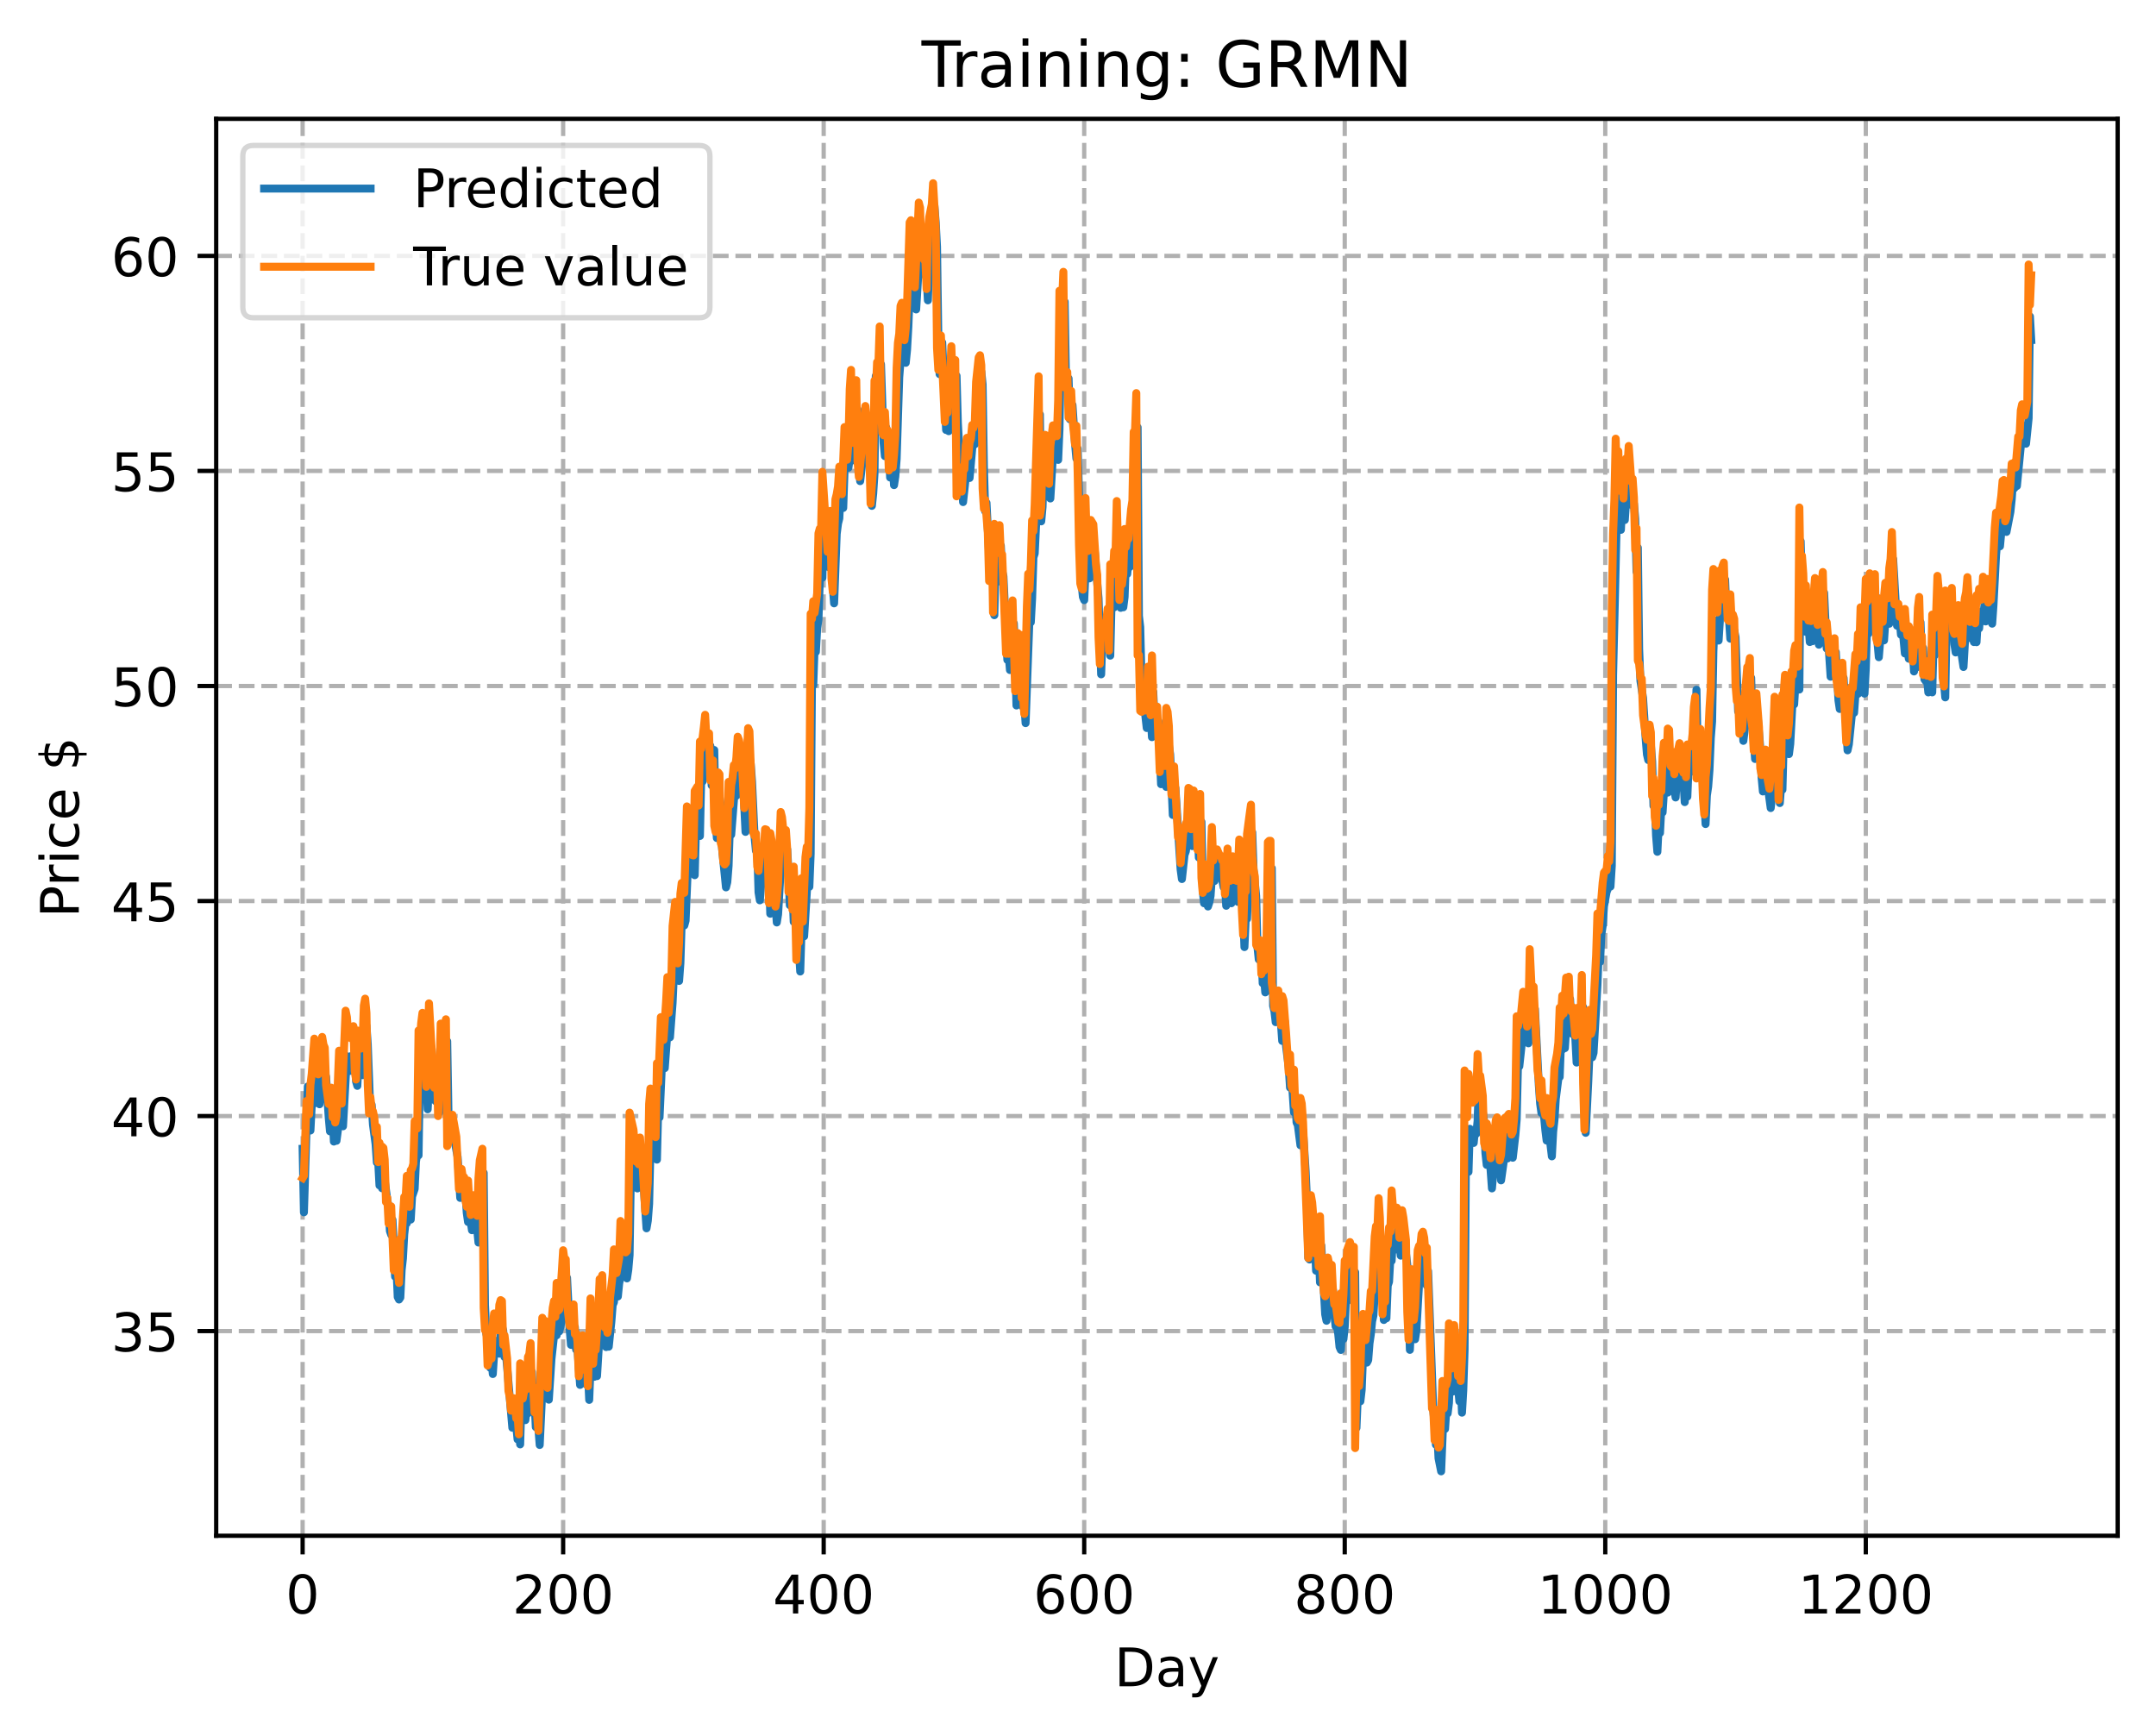 <?xml version="1.0" encoding="utf-8" standalone="no"?>
<!DOCTYPE svg PUBLIC "-//W3C//DTD SVG 1.1//EN"
  "http://www.w3.org/Graphics/SVG/1.1/DTD/svg11.dtd">
<!-- Created with matplotlib (https://matplotlib.org/) -->
<svg height="325.986pt" version="1.1" viewBox="0 0 404.923 325.986" width="404.923pt" xmlns="http://www.w3.org/2000/svg" xmlns:xlink="http://www.w3.org/1999/xlink">
 <defs>
  <style type="text/css">
*{stroke-linecap:butt;stroke-linejoin:round;}
  </style>
 </defs>
 <g id="figure_1">
  <g id="patch_1">
   <path d="M 0 325.986 
L 404.923 325.986 
L 404.923 0 
L 0 0 
z
" style="fill:#ffffff;"/>
  </g>
  <g id="axes_1">
   <g id="patch_2">
    <path d="M 40.603 288.43 
L 397.723 288.43 
L 397.723 22.318 
L 40.603 22.318 
z
" style="fill:#ffffff;"/>
   </g>
   <g id="matplotlib.axis_1">
    <g id="xtick_1">
     <g id="line2d_1">
      <path clip-path="url(#p52eaabb907)" d="M 56.836 288.43 
L 56.836 22.318 
" style="fill:none;stroke:#b0b0b0;stroke-dasharray:2.96,1.28;stroke-dashoffset:0;stroke-width:0.8;"/>
     </g>
     <g id="line2d_2">
      <defs>
       <path d="M 0 0 
L 0 3.5 
" id="m72e0e171f7" style="stroke:#000000;stroke-width:0.8;"/>
      </defs>
      <g>
       <use style="stroke:#000000;stroke-width:0.8;" x="56.836" xlink:href="#m72e0e171f7" y="288.43"/>
      </g>
     </g>
     <g id="text_1">
      <!-- 0 -->
      <defs>
       <path d="M 31.781 66.406 
Q 24.172 66.406 20.328 58.906 
Q 16.5 51.422 16.5 36.375 
Q 16.5 21.391 20.328 13.891 
Q 24.172 6.391 31.781 6.391 
Q 39.453 6.391 43.281 13.891 
Q 47.125 21.391 47.125 36.375 
Q 47.125 51.422 43.281 58.906 
Q 39.453 66.406 31.781 66.406 
z
M 31.781 74.219 
Q 44.047 74.219 50.516 64.516 
Q 56.984 54.828 56.984 36.375 
Q 56.984 17.969 50.516 8.266 
Q 44.047 -1.422 31.781 -1.422 
Q 19.531 -1.422 13.062 8.266 
Q 6.594 17.969 6.594 36.375 
Q 6.594 54.828 13.062 64.516 
Q 19.531 74.219 31.781 74.219 
z
" id="DejaVuSans-48"/>
      </defs>
      <g transform="translate(53.655 303.029)scale(0.1 -0.1)">
       <use xlink:href="#DejaVuSans-48"/>
      </g>
     </g>
    </g>
    <g id="xtick_2">
     <g id="line2d_3">
      <path clip-path="url(#p52eaabb907)" d="M 105.766 288.43 
L 105.766 22.318 
" style="fill:none;stroke:#b0b0b0;stroke-dasharray:2.96,1.28;stroke-dashoffset:0;stroke-width:0.8;"/>
     </g>
     <g id="line2d_4">
      <g>
       <use style="stroke:#000000;stroke-width:0.8;" x="105.766" xlink:href="#m72e0e171f7" y="288.43"/>
      </g>
     </g>
     <g id="text_2">
      <!-- 200 -->
      <defs>
       <path d="M 19.188 8.297 
L 53.609 8.297 
L 53.609 0 
L 7.328 0 
L 7.328 8.297 
Q 12.938 14.109 22.625 23.891 
Q 32.328 33.688 34.812 36.531 
Q 39.547 41.844 41.422 45.531 
Q 43.312 49.219 43.312 52.781 
Q 43.312 58.594 39.234 62.25 
Q 35.156 65.922 28.609 65.922 
Q 23.969 65.922 18.812 64.312 
Q 13.672 62.703 7.812 59.422 
L 7.812 69.391 
Q 13.766 71.781 18.938 73 
Q 24.125 74.219 28.422 74.219 
Q 39.75 74.219 46.484 68.547 
Q 53.219 62.891 53.219 53.422 
Q 53.219 48.922 51.531 44.891 
Q 49.859 40.875 45.406 35.406 
Q 44.188 33.984 37.641 27.219 
Q 31.109 20.453 19.188 8.297 
z
" id="DejaVuSans-50"/>
      </defs>
      <g transform="translate(96.223 303.029)scale(0.1 -0.1)">
       <use xlink:href="#DejaVuSans-50"/>
       <use x="63.623" xlink:href="#DejaVuSans-48"/>
       <use x="127.246" xlink:href="#DejaVuSans-48"/>
      </g>
     </g>
    </g>
    <g id="xtick_3">
     <g id="line2d_5">
      <path clip-path="url(#p52eaabb907)" d="M 154.697 288.43 
L 154.697 22.318 
" style="fill:none;stroke:#b0b0b0;stroke-dasharray:2.96,1.28;stroke-dashoffset:0;stroke-width:0.8;"/>
     </g>
     <g id="line2d_6">
      <g>
       <use style="stroke:#000000;stroke-width:0.8;" x="154.697" xlink:href="#m72e0e171f7" y="288.43"/>
      </g>
     </g>
     <g id="text_3">
      <!-- 400 -->
      <defs>
       <path d="M 37.797 64.312 
L 12.891 25.391 
L 37.797 25.391 
z
M 35.203 72.906 
L 47.609 72.906 
L 47.609 25.391 
L 58.016 25.391 
L 58.016 17.188 
L 47.609 17.188 
L 47.609 0 
L 37.797 0 
L 37.797 17.188 
L 4.891 17.188 
L 4.891 26.703 
z
" id="DejaVuSans-52"/>
      </defs>
      <g transform="translate(145.153 303.029)scale(0.1 -0.1)">
       <use xlink:href="#DejaVuSans-52"/>
       <use x="63.623" xlink:href="#DejaVuSans-48"/>
       <use x="127.246" xlink:href="#DejaVuSans-48"/>
      </g>
     </g>
    </g>
    <g id="xtick_4">
     <g id="line2d_7">
      <path clip-path="url(#p52eaabb907)" d="M 203.628 288.43 
L 203.628 22.318 
" style="fill:none;stroke:#b0b0b0;stroke-dasharray:2.96,1.28;stroke-dashoffset:0;stroke-width:0.8;"/>
     </g>
     <g id="line2d_8">
      <g>
       <use style="stroke:#000000;stroke-width:0.8;" x="203.628" xlink:href="#m72e0e171f7" y="288.43"/>
      </g>
     </g>
     <g id="text_4">
      <!-- 600 -->
      <defs>
       <path d="M 33.016 40.375 
Q 26.375 40.375 22.484 35.828 
Q 18.609 31.297 18.609 23.391 
Q 18.609 15.531 22.484 10.953 
Q 26.375 6.391 33.016 6.391 
Q 39.656 6.391 43.531 10.953 
Q 47.406 15.531 47.406 23.391 
Q 47.406 31.297 43.531 35.828 
Q 39.656 40.375 33.016 40.375 
z
M 52.594 71.297 
L 52.594 62.312 
Q 48.875 64.062 45.094 64.984 
Q 41.312 65.922 37.594 65.922 
Q 27.828 65.922 22.672 59.328 
Q 17.531 52.734 16.797 39.406 
Q 19.672 43.656 24.016 45.922 
Q 28.375 48.188 33.594 48.188 
Q 44.578 48.188 50.953 41.516 
Q 57.328 34.859 57.328 23.391 
Q 57.328 12.156 50.688 5.359 
Q 44.047 -1.422 33.016 -1.422 
Q 20.359 -1.422 13.672 8.266 
Q 6.984 17.969 6.984 36.375 
Q 6.984 53.656 15.188 63.938 
Q 23.391 74.219 37.203 74.219 
Q 40.922 74.219 44.703 73.484 
Q 48.484 72.75 52.594 71.297 
z
" id="DejaVuSans-54"/>
      </defs>
      <g transform="translate(194.084 303.029)scale(0.1 -0.1)">
       <use xlink:href="#DejaVuSans-54"/>
       <use x="63.623" xlink:href="#DejaVuSans-48"/>
       <use x="127.246" xlink:href="#DejaVuSans-48"/>
      </g>
     </g>
    </g>
    <g id="xtick_5">
     <g id="line2d_9">
      <path clip-path="url(#p52eaabb907)" d="M 252.558 288.43 
L 252.558 22.318 
" style="fill:none;stroke:#b0b0b0;stroke-dasharray:2.96,1.28;stroke-dashoffset:0;stroke-width:0.8;"/>
     </g>
     <g id="line2d_10">
      <g>
       <use style="stroke:#000000;stroke-width:0.8;" x="252.558" xlink:href="#m72e0e171f7" y="288.43"/>
      </g>
     </g>
     <g id="text_5">
      <!-- 800 -->
      <defs>
       <path d="M 31.781 34.625 
Q 24.75 34.625 20.719 30.859 
Q 16.703 27.094 16.703 20.516 
Q 16.703 13.922 20.719 10.156 
Q 24.75 6.391 31.781 6.391 
Q 38.812 6.391 42.859 10.172 
Q 46.922 13.969 46.922 20.516 
Q 46.922 27.094 42.891 30.859 
Q 38.875 34.625 31.781 34.625 
z
M 21.922 38.812 
Q 15.578 40.375 12.031 44.719 
Q 8.5 49.078 8.5 55.328 
Q 8.5 64.062 14.719 69.141 
Q 20.953 74.219 31.781 74.219 
Q 42.672 74.219 48.875 69.141 
Q 55.078 64.062 55.078 55.328 
Q 55.078 49.078 51.531 44.719 
Q 48 40.375 41.703 38.812 
Q 48.828 37.156 52.797 32.312 
Q 56.781 27.484 56.781 20.516 
Q 56.781 9.906 50.312 4.234 
Q 43.844 -1.422 31.781 -1.422 
Q 19.734 -1.422 13.25 4.234 
Q 6.781 9.906 6.781 20.516 
Q 6.781 27.484 10.781 32.312 
Q 14.797 37.156 21.922 38.812 
z
M 18.312 54.391 
Q 18.312 48.734 21.844 45.562 
Q 25.391 42.391 31.781 42.391 
Q 38.141 42.391 41.719 45.562 
Q 45.312 48.734 45.312 54.391 
Q 45.312 60.062 41.719 63.234 
Q 38.141 66.406 31.781 66.406 
Q 25.391 66.406 21.844 63.234 
Q 18.312 60.062 18.312 54.391 
z
" id="DejaVuSans-56"/>
      </defs>
      <g transform="translate(243.015 303.029)scale(0.1 -0.1)">
       <use xlink:href="#DejaVuSans-56"/>
       <use x="63.623" xlink:href="#DejaVuSans-48"/>
       <use x="127.246" xlink:href="#DejaVuSans-48"/>
      </g>
     </g>
    </g>
    <g id="xtick_6">
     <g id="line2d_11">
      <path clip-path="url(#p52eaabb907)" d="M 301.489 288.43 
L 301.489 22.318 
" style="fill:none;stroke:#b0b0b0;stroke-dasharray:2.96,1.28;stroke-dashoffset:0;stroke-width:0.8;"/>
     </g>
     <g id="line2d_12">
      <g>
       <use style="stroke:#000000;stroke-width:0.8;" x="301.489" xlink:href="#m72e0e171f7" y="288.43"/>
      </g>
     </g>
     <g id="text_6">
      <!-- 1000 -->
      <defs>
       <path d="M 12.406 8.297 
L 28.516 8.297 
L 28.516 63.922 
L 10.984 60.406 
L 10.984 69.391 
L 28.422 72.906 
L 38.281 72.906 
L 38.281 8.297 
L 54.391 8.297 
L 54.391 0 
L 12.406 0 
z
" id="DejaVuSans-49"/>
      </defs>
      <g transform="translate(288.764 303.029)scale(0.1 -0.1)">
       <use xlink:href="#DejaVuSans-49"/>
       <use x="63.623" xlink:href="#DejaVuSans-48"/>
       <use x="127.246" xlink:href="#DejaVuSans-48"/>
       <use x="190.869" xlink:href="#DejaVuSans-48"/>
      </g>
     </g>
    </g>
    <g id="xtick_7">
     <g id="line2d_13">
      <path clip-path="url(#p52eaabb907)" d="M 350.419 288.43 
L 350.419 22.318 
" style="fill:none;stroke:#b0b0b0;stroke-dasharray:2.96,1.28;stroke-dashoffset:0;stroke-width:0.8;"/>
     </g>
     <g id="line2d_14">
      <g>
       <use style="stroke:#000000;stroke-width:0.8;" x="350.419" xlink:href="#m72e0e171f7" y="288.43"/>
      </g>
     </g>
     <g id="text_7">
      <!-- 1200 -->
      <g transform="translate(337.694 303.029)scale(0.1 -0.1)">
       <use xlink:href="#DejaVuSans-49"/>
       <use x="63.623" xlink:href="#DejaVuSans-50"/>
       <use x="127.246" xlink:href="#DejaVuSans-48"/>
       <use x="190.869" xlink:href="#DejaVuSans-48"/>
      </g>
     </g>
    </g>
    <g id="text_8">
     <!-- Day -->
     <defs>
      <path d="M 19.672 64.797 
L 19.672 8.109 
L 31.594 8.109 
Q 46.688 8.109 53.688 14.938 
Q 60.688 21.781 60.688 36.531 
Q 60.688 51.172 53.688 57.984 
Q 46.688 64.797 31.594 64.797 
z
M 9.812 72.906 
L 30.078 72.906 
Q 51.266 72.906 61.172 64.094 
Q 71.094 55.281 71.094 36.531 
Q 71.094 17.672 61.125 8.828 
Q 51.172 0 30.078 0 
L 9.812 0 
z
" id="DejaVuSans-68"/>
      <path d="M 34.281 27.484 
Q 23.391 27.484 19.188 25 
Q 14.984 22.516 14.984 16.5 
Q 14.984 11.719 18.141 8.906 
Q 21.297 6.109 26.703 6.109 
Q 34.188 6.109 38.703 11.406 
Q 43.219 16.703 43.219 25.484 
L 43.219 27.484 
z
M 52.203 31.203 
L 52.203 0 
L 43.219 0 
L 43.219 8.297 
Q 40.141 3.328 35.547 0.953 
Q 30.953 -1.422 24.312 -1.422 
Q 15.922 -1.422 10.953 3.297 
Q 6 8.016 6 15.922 
Q 6 25.141 12.172 29.828 
Q 18.359 34.516 30.609 34.516 
L 43.219 34.516 
L 43.219 35.406 
Q 43.219 41.609 39.141 45 
Q 35.062 48.391 27.688 48.391 
Q 23 48.391 18.547 47.266 
Q 14.109 46.141 10.016 43.891 
L 10.016 52.203 
Q 14.938 54.109 19.578 55.047 
Q 24.219 56 28.609 56 
Q 40.484 56 46.344 49.844 
Q 52.203 43.703 52.203 31.203 
z
" id="DejaVuSans-97"/>
      <path d="M 32.172 -5.078 
Q 28.375 -14.844 24.75 -17.812 
Q 21.141 -20.797 15.094 -20.797 
L 7.906 -20.797 
L 7.906 -13.281 
L 13.188 -13.281 
Q 16.891 -13.281 18.938 -11.516 
Q 21 -9.766 23.484 -3.219 
L 25.094 0.875 
L 2.984 54.688 
L 12.5 54.688 
L 29.594 11.922 
L 46.688 54.688 
L 56.203 54.688 
z
" id="DejaVuSans-121"/>
     </defs>
     <g transform="translate(209.29 316.707)scale(0.1 -0.1)">
      <use xlink:href="#DejaVuSans-68"/>
      <use x="77.002" xlink:href="#DejaVuSans-97"/>
      <use x="138.281" xlink:href="#DejaVuSans-121"/>
     </g>
    </g>
   </g>
   <g id="matplotlib.axis_2">
    <g id="ytick_1">
     <g id="line2d_15">
      <path clip-path="url(#p52eaabb907)" d="M 40.603 249.997 
L 397.723 249.997 
" style="fill:none;stroke:#b0b0b0;stroke-dasharray:2.96,1.28;stroke-dashoffset:0;stroke-width:0.8;"/>
     </g>
     <g id="line2d_16">
      <defs>
       <path d="M 0 0 
L -3.5 0 
" id="m4590344934" style="stroke:#000000;stroke-width:0.8;"/>
      </defs>
      <g>
       <use style="stroke:#000000;stroke-width:0.8;" x="40.603" xlink:href="#m4590344934" y="249.997"/>
      </g>
     </g>
     <g id="text_9">
      <!-- 35 -->
      <defs>
       <path d="M 40.578 39.312 
Q 47.656 37.797 51.625 33 
Q 55.609 28.219 55.609 21.188 
Q 55.609 10.406 48.188 4.484 
Q 40.766 -1.422 27.094 -1.422 
Q 22.516 -1.422 17.656 -0.516 
Q 12.797 0.391 7.625 2.203 
L 7.625 11.719 
Q 11.719 9.328 16.594 8.109 
Q 21.484 6.891 26.812 6.891 
Q 36.078 6.891 40.938 10.547 
Q 45.797 14.203 45.797 21.188 
Q 45.797 27.641 41.281 31.266 
Q 36.766 34.906 28.719 34.906 
L 20.219 34.906 
L 20.219 43.016 
L 29.109 43.016 
Q 36.375 43.016 40.234 45.922 
Q 44.094 48.828 44.094 54.297 
Q 44.094 59.906 40.109 62.906 
Q 36.141 65.922 28.719 65.922 
Q 24.656 65.922 20.016 65.031 
Q 15.375 64.156 9.812 62.312 
L 9.812 71.094 
Q 15.438 72.656 20.344 73.438 
Q 25.25 74.219 29.594 74.219 
Q 40.828 74.219 47.359 69.109 
Q 53.906 64.016 53.906 55.328 
Q 53.906 49.266 50.438 45.094 
Q 46.969 40.922 40.578 39.312 
z
" id="DejaVuSans-51"/>
       <path d="M 10.797 72.906 
L 49.516 72.906 
L 49.516 64.594 
L 19.828 64.594 
L 19.828 46.734 
Q 21.969 47.469 24.109 47.828 
Q 26.266 48.188 28.422 48.188 
Q 40.625 48.188 47.75 41.5 
Q 54.891 34.812 54.891 23.391 
Q 54.891 11.625 47.562 5.094 
Q 40.234 -1.422 26.906 -1.422 
Q 22.312 -1.422 17.547 -0.641 
Q 12.797 0.141 7.719 1.703 
L 7.719 11.625 
Q 12.109 9.234 16.797 8.062 
Q 21.484 6.891 26.703 6.891 
Q 35.156 6.891 40.078 11.328 
Q 45.016 15.766 45.016 23.391 
Q 45.016 31 40.078 35.438 
Q 35.156 39.891 26.703 39.891 
Q 22.75 39.891 18.812 39.016 
Q 14.891 38.141 10.797 36.281 
z
" id="DejaVuSans-53"/>
      </defs>
      <g transform="translate(20.878 253.796)scale(0.1 -0.1)">
       <use xlink:href="#DejaVuSans-51"/>
       <use x="63.623" xlink:href="#DejaVuSans-53"/>
      </g>
     </g>
    </g>
    <g id="ytick_2">
     <g id="line2d_17">
      <path clip-path="url(#p52eaabb907)" d="M 40.603 209.611 
L 397.723 209.611 
" style="fill:none;stroke:#b0b0b0;stroke-dasharray:2.96,1.28;stroke-dashoffset:0;stroke-width:0.8;"/>
     </g>
     <g id="line2d_18">
      <g>
       <use style="stroke:#000000;stroke-width:0.8;" x="40.603" xlink:href="#m4590344934" y="209.611"/>
      </g>
     </g>
     <g id="text_10">
      <!-- 40 -->
      <g transform="translate(20.878 213.41)scale(0.1 -0.1)">
       <use xlink:href="#DejaVuSans-52"/>
       <use x="63.623" xlink:href="#DejaVuSans-48"/>
      </g>
     </g>
    </g>
    <g id="ytick_3">
     <g id="line2d_19">
      <path clip-path="url(#p52eaabb907)" d="M 40.603 169.224 
L 397.723 169.224 
" style="fill:none;stroke:#b0b0b0;stroke-dasharray:2.96,1.28;stroke-dashoffset:0;stroke-width:0.8;"/>
     </g>
     <g id="line2d_20">
      <g>
       <use style="stroke:#000000;stroke-width:0.8;" x="40.603" xlink:href="#m4590344934" y="169.224"/>
      </g>
     </g>
     <g id="text_11">
      <!-- 45 -->
      <g transform="translate(20.878 173.023)scale(0.1 -0.1)">
       <use xlink:href="#DejaVuSans-52"/>
       <use x="63.623" xlink:href="#DejaVuSans-53"/>
      </g>
     </g>
    </g>
    <g id="ytick_4">
     <g id="line2d_21">
      <path clip-path="url(#p52eaabb907)" d="M 40.603 128.838 
L 397.723 128.838 
" style="fill:none;stroke:#b0b0b0;stroke-dasharray:2.96,1.28;stroke-dashoffset:0;stroke-width:0.8;"/>
     </g>
     <g id="line2d_22">
      <g>
       <use style="stroke:#000000;stroke-width:0.8;" x="40.603" xlink:href="#m4590344934" y="128.838"/>
      </g>
     </g>
     <g id="text_12">
      <!-- 50 -->
      <g transform="translate(20.878 132.637)scale(0.1 -0.1)">
       <use xlink:href="#DejaVuSans-53"/>
       <use x="63.623" xlink:href="#DejaVuSans-48"/>
      </g>
     </g>
    </g>
    <g id="ytick_5">
     <g id="line2d_23">
      <path clip-path="url(#p52eaabb907)" d="M 40.603 88.451 
L 397.723 88.451 
" style="fill:none;stroke:#b0b0b0;stroke-dasharray:2.96,1.28;stroke-dashoffset:0;stroke-width:0.8;"/>
     </g>
     <g id="line2d_24">
      <g>
       <use style="stroke:#000000;stroke-width:0.8;" x="40.603" xlink:href="#m4590344934" y="88.451"/>
      </g>
     </g>
     <g id="text_13">
      <!-- 55 -->
      <g transform="translate(20.878 92.25)scale(0.1 -0.1)">
       <use xlink:href="#DejaVuSans-53"/>
       <use x="63.623" xlink:href="#DejaVuSans-53"/>
      </g>
     </g>
    </g>
    <g id="ytick_6">
     <g id="line2d_25">
      <path clip-path="url(#p52eaabb907)" d="M 40.603 48.065 
L 397.723 48.065 
" style="fill:none;stroke:#b0b0b0;stroke-dasharray:2.96,1.28;stroke-dashoffset:0;stroke-width:0.8;"/>
     </g>
     <g id="line2d_26">
      <g>
       <use style="stroke:#000000;stroke-width:0.8;" x="40.603" xlink:href="#m4590344934" y="48.065"/>
      </g>
     </g>
     <g id="text_14">
      <!-- 60 -->
      <g transform="translate(20.878 51.864)scale(0.1 -0.1)">
       <use xlink:href="#DejaVuSans-54"/>
       <use x="63.623" xlink:href="#DejaVuSans-48"/>
      </g>
     </g>
    </g>
    <g id="text_15">
     <!-- Price $ -->
     <defs>
      <path d="M 19.672 64.797 
L 19.672 37.406 
L 32.078 37.406 
Q 38.969 37.406 42.719 40.969 
Q 46.484 44.531 46.484 51.125 
Q 46.484 57.672 42.719 61.234 
Q 38.969 64.797 32.078 64.797 
z
M 9.812 72.906 
L 32.078 72.906 
Q 44.344 72.906 50.609 67.359 
Q 56.891 61.812 56.891 51.125 
Q 56.891 40.328 50.609 34.812 
Q 44.344 29.297 32.078 29.297 
L 19.672 29.297 
L 19.672 0 
L 9.812 0 
z
" id="DejaVuSans-80"/>
      <path d="M 41.109 46.297 
Q 39.594 47.172 37.812 47.578 
Q 36.031 48 33.891 48 
Q 26.266 48 22.188 43.047 
Q 18.109 38.094 18.109 28.812 
L 18.109 0 
L 9.078 0 
L 9.078 54.688 
L 18.109 54.688 
L 18.109 46.188 
Q 20.953 51.172 25.484 53.578 
Q 30.031 56 36.531 56 
Q 37.453 56 38.578 55.875 
Q 39.703 55.766 41.062 55.516 
z
" id="DejaVuSans-114"/>
      <path d="M 9.422 54.688 
L 18.406 54.688 
L 18.406 0 
L 9.422 0 
z
M 9.422 75.984 
L 18.406 75.984 
L 18.406 64.594 
L 9.422 64.594 
z
" id="DejaVuSans-105"/>
      <path d="M 48.781 52.594 
L 48.781 44.188 
Q 44.969 46.297 41.141 47.344 
Q 37.312 48.391 33.406 48.391 
Q 24.656 48.391 19.812 42.844 
Q 14.984 37.312 14.984 27.297 
Q 14.984 17.281 19.812 11.734 
Q 24.656 6.203 33.406 6.203 
Q 37.312 6.203 41.141 7.25 
Q 44.969 8.297 48.781 10.406 
L 48.781 2.094 
Q 45.016 0.344 40.984 -0.531 
Q 36.969 -1.422 32.422 -1.422 
Q 20.062 -1.422 12.781 6.344 
Q 5.516 14.109 5.516 27.297 
Q 5.516 40.672 12.859 48.328 
Q 20.219 56 33.016 56 
Q 37.156 56 41.109 55.141 
Q 45.062 54.297 48.781 52.594 
z
" id="DejaVuSans-99"/>
      <path d="M 56.203 29.594 
L 56.203 25.203 
L 14.891 25.203 
Q 15.484 15.922 20.484 11.062 
Q 25.484 6.203 34.422 6.203 
Q 39.594 6.203 44.453 7.469 
Q 49.312 8.734 54.109 11.281 
L 54.109 2.781 
Q 49.266 0.734 44.188 -0.344 
Q 39.109 -1.422 33.891 -1.422 
Q 20.797 -1.422 13.156 6.188 
Q 5.516 13.812 5.516 26.812 
Q 5.516 40.234 12.766 48.109 
Q 20.016 56 32.328 56 
Q 43.359 56 49.781 48.891 
Q 56.203 41.797 56.203 29.594 
z
M 47.219 32.234 
Q 47.125 39.594 43.094 43.984 
Q 39.062 48.391 32.422 48.391 
Q 24.906 48.391 20.391 44.141 
Q 15.875 39.891 15.188 32.172 
z
" id="DejaVuSans-101"/>
      <path id="DejaVuSans-32"/>
      <path d="M 33.797 -14.703 
L 28.906 -14.703 
L 28.859 0 
Q 23.734 0.094 18.609 1.188 
Q 13.484 2.297 8.297 4.5 
L 8.297 13.281 
Q 13.281 10.156 18.375 8.562 
Q 23.484 6.984 28.906 6.938 
L 28.906 29.203 
Q 18.109 30.953 13.203 35.156 
Q 8.297 39.359 8.297 46.688 
Q 8.297 54.641 13.625 59.219 
Q 18.953 63.812 28.906 64.5 
L 28.906 75.984 
L 33.797 75.984 
L 33.797 64.656 
Q 38.328 64.453 42.578 63.688 
Q 46.828 62.938 50.875 61.625 
L 50.875 53.078 
Q 46.828 55.125 42.547 56.25 
Q 38.281 57.375 33.797 57.562 
L 33.797 36.719 
Q 44.875 35.016 50.094 30.609 
Q 55.328 26.219 55.328 18.609 
Q 55.328 10.359 49.781 5.594 
Q 44.234 0.828 33.797 0.094 
z
M 28.906 37.594 
L 28.906 57.625 
Q 23.25 56.984 20.266 54.391 
Q 17.281 51.812 17.281 47.516 
Q 17.281 43.312 20.031 40.969 
Q 22.797 38.625 28.906 37.594 
z
M 33.797 28.219 
L 33.797 7.078 
Q 39.984 7.906 43.141 10.594 
Q 46.297 13.281 46.297 17.672 
Q 46.297 21.969 43.281 24.5 
Q 40.281 27.047 33.797 28.219 
z
" id="DejaVuSans-36"/>
     </defs>
     <g transform="translate(14.798 172.342)rotate(-90)scale(0.1 -0.1)">
      <use xlink:href="#DejaVuSans-80"/>
      <use x="58.553" xlink:href="#DejaVuSans-114"/>
      <use x="99.666" xlink:href="#DejaVuSans-105"/>
      <use x="127.449" xlink:href="#DejaVuSans-99"/>
      <use x="182.43" xlink:href="#DejaVuSans-101"/>
      <use x="243.953" xlink:href="#DejaVuSans-32"/>
      <use x="275.74" xlink:href="#DejaVuSans-36"/>
     </g>
    </g>
   </g>
   <g id="line2d_27">
    <path clip-path="url(#p52eaabb907)" d="M 56.836 215.77 
L 57.081 227.687 
L 57.814 204.055 
L 58.059 210.873 
L 58.304 212.325 
L 58.548 207.55 
L 58.793 207.422 
L 59.282 201.71 
L 59.527 205.597 
L 60.016 207.391 
L 60.261 204.787 
L 60.506 203.57 
L 60.75 199.193 
L 60.995 201.438 
L 61.24 202.247 
L 61.729 209.769 
L 61.974 212.483 
L 62.218 210.297 
L 62.463 209.334 
L 62.708 214.399 
L 62.952 210.517 
L 63.197 214.249 
L 63.441 212.412 
L 63.931 203.67 
L 64.175 209.55 
L 64.42 211.531 
L 65.154 198.377 
L 65.399 199.079 
L 65.643 201.147 
L 65.888 198.365 
L 66.133 200.789 
L 66.622 197.575 
L 66.867 203.091 
L 67.111 203.935 
L 67.356 198.831 
L 67.601 200.387 
L 67.845 199.675 
L 68.09 201.93 
L 68.335 200.049 
L 68.579 195.01 
L 68.824 192.682 
L 69.069 196.142 
L 69.558 208.918 
L 69.802 207.498 
L 70.047 211.226 
L 70.536 214.848 
L 70.781 218.34 
L 71.026 218.14 
L 71.27 222.633 
L 71.515 221.14 
L 71.76 223.17 
L 72.004 220.514 
L 72.249 221.638 
L 72.738 225.393 
L 72.983 226.527 
L 73.228 231.199 
L 73.472 231.901 
L 73.717 229.118 
L 74.206 239.76 
L 74.451 237.873 
L 74.696 243.592 
L 74.94 244.066 
L 75.185 243.701 
L 75.429 238.546 
L 75.674 236.363 
L 75.919 231.836 
L 76.163 229.641 
L 76.408 229.735 
L 76.653 224.726 
L 76.897 226.464 
L 77.142 229.051 
L 77.387 224.725 
L 77.876 223.301 
L 78.121 218.143 
L 78.365 216.647 
L 78.61 216.992 
L 78.855 201.459 
L 79.099 204.536 
L 79.344 199.504 
L 79.589 197.295 
L 79.833 203.215 
L 80.078 202.971 
L 80.323 208.334 
L 80.567 203.583 
L 80.812 196.002 
L 81.056 196.931 
L 81.546 205.809 
L 81.79 206.8 
L 82.035 206.389 
L 82.28 201.584 
L 82.524 208.925 
L 82.769 206.257 
L 83.014 197.676 
L 83.258 198.05 
L 83.503 194.966 
L 83.748 196.966 
L 83.992 195.566 
L 84.237 209.901 
L 84.482 212.235 
L 84.726 212.53 
L 84.971 211.328 
L 85.216 211.508 
L 85.46 214.683 
L 85.95 217.309 
L 86.439 224.983 
L 86.928 221.464 
L 87.173 224.983 
L 87.417 223.979 
L 87.662 227.772 
L 87.907 229.505 
L 88.151 226.046 
L 88.396 229.391 
L 88.641 231.05 
L 88.885 230.276 
L 89.13 228.864 
L 89.375 229.575 
L 89.619 230.873 
L 89.864 233.366 
L 90.353 224.366 
L 90.598 221.244 
L 90.843 220.294 
L 91.087 245.103 
L 91.332 250.454 
L 91.577 251.431 
L 91.821 255.645 
L 92.066 256.879 
L 92.311 255.374 
L 92.555 258.058 
L 92.8 254.272 
L 93.044 252.369 
L 93.289 253.568 
L 93.534 251.753 
L 93.778 254.237 
L 94.023 250.742 
L 94.268 249.06 
L 94.512 249.93 
L 94.757 254.856 
L 95.002 253.938 
L 96.225 268.148 
L 96.47 268.108 
L 96.714 266.523 
L 96.959 267.818 
L 97.204 270.326 
L 97.448 268.846 
L 97.693 271.27 
L 97.938 262.544 
L 98.182 266.157 
L 98.427 266.6 
L 98.672 266.718 
L 98.916 264.788 
L 99.161 265.442 
L 99.405 260.321 
L 99.895 257.642 
L 100.139 263.103 
L 100.384 263.095 
L 100.629 268.023 
L 100.873 265.226 
L 101.363 271.382 
L 101.852 260.959 
L 102.097 254.481 
L 102.341 257.248 
L 102.586 253.947 
L 102.831 256.499 
L 103.075 262.875 
L 103.565 255.27 
L 104.299 248.637 
L 104.543 250.788 
L 104.788 246.522 
L 105.032 250.07 
L 105.277 249.092 
L 105.522 247.519 
L 106.011 241.32 
L 106.256 242.348 
L 106.5 240.001 
L 106.99 249.586 
L 107.234 252.58 
L 107.479 249.269 
L 107.724 252.695 
L 107.968 249.274 
L 108.213 253.488 
L 108.458 253.367 
L 108.947 260.101 
L 109.192 258.235 
L 109.436 255.113 
L 109.681 253.88 
L 109.926 258.225 
L 110.17 260.064 
L 110.415 257.637 
L 110.66 262.916 
L 111.149 250.551 
L 111.638 258.572 
L 111.883 256.167 
L 112.127 258.456 
L 112.861 246.379 
L 113.106 246.68 
L 113.351 244.326 
L 113.595 250.352 
L 113.84 252.994 
L 114.085 250.735 
L 114.329 252.926 
L 114.819 248.234 
L 115.063 245.127 
L 115.308 244.551 
L 115.553 240.436 
L 115.797 243.014 
L 116.042 243.494 
L 116.287 241.044 
L 116.531 239.782 
L 116.776 235.503 
L 117.02 236.219 
L 117.265 238.051 
L 117.51 236.413 
L 117.754 240.095 
L 117.999 238.484 
L 118.244 235.69 
L 118.488 219.727 
L 118.733 219.16 
L 118.978 219.136 
L 119.222 218.763 
L 119.712 223.202 
L 119.956 220.84 
L 120.201 222.501 
L 120.446 218.982 
L 120.69 221.849 
L 120.935 223.38 
L 121.424 230.69 
L 121.669 229.251 
L 121.914 226.085 
L 122.158 215.573 
L 122.403 211.413 
L 122.648 211.942 
L 122.892 212.042 
L 123.137 215.776 
L 123.381 217.789 
L 123.626 207.915 
L 123.871 209.858 
L 124.36 198.989 
L 124.605 199.506 
L 124.849 200.611 
L 125.339 193.956 
L 125.583 189.416 
L 125.828 194.823 
L 126.317 188.36 
L 126.807 177.453 
L 127.051 174.939 
L 127.296 181.805 
L 127.541 184.232 
L 127.785 180.893 
L 128.03 172.947 
L 128.275 171.055 
L 128.519 173.814 
L 128.764 172.919 
L 129.253 161.249 
L 129.498 161.325 
L 129.742 157.243 
L 130.476 164.371 
L 130.721 155.293 
L 130.966 153.97 
L 131.21 153.814 
L 131.455 157.007 
L 131.7 145.717 
L 131.944 146.797 
L 132.678 138.123 
L 132.923 143.489 
L 133.168 141.039 
L 133.412 140.083 
L 133.657 147.493 
L 133.902 145.545 
L 134.146 140.871 
L 134.391 153.798 
L 134.636 157.397 
L 134.88 150.581 
L 135.125 149.604 
L 135.369 151.328 
L 135.614 159.367 
L 136.348 166.658 
L 136.593 165.664 
L 136.837 162.591 
L 137.082 154.973 
L 137.327 156.764 
L 138.061 147.492 
L 138.305 149.444 
L 138.795 144.588 
L 139.284 145.114 
L 139.529 146.205 
L 140.018 156.236 
L 140.263 151.702 
L 140.507 144.315 
L 140.752 142.091 
L 140.996 143.487 
L 141.241 146.769 
L 141.73 157.284 
L 141.975 159.784 
L 142.22 159.423 
L 142.464 167.597 
L 142.709 169.089 
L 143.198 163.056 
L 143.443 162.159 
L 143.688 164.18 
L 143.932 159.891 
L 144.177 161.136 
L 144.422 163.651 
L 144.666 171.607 
L 144.911 162.63 
L 145.156 162.518 
L 145.89 173.248 
L 146.134 171.715 
L 146.868 158.98 
L 147.357 161.064 
L 147.602 161.16 
L 147.847 159.533 
L 148.091 163.759 
L 148.336 170.002 
L 148.581 169.666 
L 148.825 167.242 
L 149.07 173.119 
L 149.315 167.256 
L 149.804 180.018 
L 150.049 178.527 
L 150.293 182.461 
L 150.538 174.466 
L 150.783 170.92 
L 151.027 175.849 
L 151.761 163.761 
L 152.006 166.551 
L 152.251 160.364 
L 152.495 127.788 
L 152.74 128.694 
L 152.984 121.637 
L 153.229 122.444 
L 153.474 117.987 
L 153.718 116.371 
L 153.963 108.96 
L 154.208 106.015 
L 154.452 108.508 
L 154.697 97.146 
L 155.186 101.438 
L 155.431 102.475 
L 155.676 106.53 
L 156.165 100.942 
L 156.41 110.217 
L 156.654 113.314 
L 157.144 100.258 
L 157.388 98.333 
L 157.633 97.37 
L 157.878 91.986 
L 158.367 95.402 
L 158.856 81.208 
L 159.101 86.298 
L 159.345 87.85 
L 159.59 85.974 
L 160.079 75.448 
L 160.324 83.285 
L 160.569 86.519 
L 160.813 80.022 
L 161.058 76.911 
L 161.303 86.456 
L 161.547 90.363 
L 162.037 86.075 
L 162.281 84.597 
L 162.771 79.296 
L 163.015 81.598 
L 163.26 82.76 
L 163.505 86.522 
L 163.749 95.006 
L 163.994 92.72 
L 164.239 88.919 
L 164.483 70.618 
L 164.728 76.971 
L 164.972 71.453 
L 165.217 74.55 
L 165.462 68.429 
L 165.951 83.165 
L 166.196 85.668 
L 166.44 80.301 
L 166.685 83.675 
L 166.93 83.235 
L 167.174 89.679 
L 167.419 89.258 
L 167.664 87.331 
L 167.908 91.113 
L 168.153 89.486 
L 168.398 86.22 
L 168.887 70.853 
L 169.132 67.761 
L 169.376 62.15 
L 169.621 61.178 
L 169.866 63.12 
L 170.11 68.141 
L 170.355 65.692 
L 170.6 61.328 
L 171.089 48.751 
L 171.333 47.013 
L 171.578 48.362 
L 171.823 52.19 
L 172.067 58.115 
L 172.801 45.957 
L 173.046 47.183 
L 173.291 51.232 
L 173.535 49.637 
L 173.78 51.718 
L 174.025 52.054 
L 174.269 56.404 
L 174.514 49.836 
L 175.003 44.584 
L 175.493 38.668 
L 175.737 41.761 
L 175.982 46.367 
L 176.227 63.401 
L 176.471 70.272 
L 176.716 69.148 
L 176.96 64.335 
L 177.694 80.761 
L 177.939 78.211 
L 178.184 80.977 
L 178.428 76.43 
L 178.673 74.653 
L 178.918 69.808 
L 179.162 74.263 
L 179.407 71.167 
L 179.652 70.589 
L 179.896 79.414 
L 180.141 83.788 
L 180.386 90.449 
L 180.63 89.015 
L 180.875 94.296 
L 181.364 89.775 
L 181.854 85.304 
L 182.098 89.772 
L 182.832 81.555 
L 183.077 83.456 
L 183.321 83.143 
L 183.566 76.058 
L 184.055 71.45 
L 184.3 69.794 
L 184.545 72.196 
L 184.789 87.646 
L 185.034 96.03 
L 185.279 94.446 
L 186.013 109.116 
L 186.502 103.653 
L 186.747 115.539 
L 186.991 105.336 
L 187.236 109.349 
L 187.481 105.994 
L 187.97 102.496 
L 188.215 107.246 
L 188.459 108.248 
L 189.193 123.936 
L 189.438 122.902 
L 189.682 125.836 
L 189.927 119.607 
L 190.172 119.061 
L 190.416 117.09 
L 190.661 123.261 
L 190.906 132.498 
L 191.15 129.816 
L 191.395 124.464 
L 191.64 130.545 
L 191.884 124.712 
L 192.129 132.787 
L 192.374 132.035 
L 192.618 135.812 
L 193.352 115.972 
L 193.597 116.868 
L 193.842 112.365 
L 194.086 104.698 
L 194.331 103.947 
L 194.82 93.828 
L 195.309 77.858 
L 195.554 97.915 
L 195.799 95.226 
L 196.043 87.403 
L 196.533 85.152 
L 196.777 86.555 
L 197.267 93.62 
L 197.756 85.436 
L 198.001 83.658 
L 198.245 85.501 
L 198.49 83.389 
L 198.735 86.373 
L 198.979 80.677 
L 199.224 65.969 
L 199.469 65.731 
L 199.958 56.68 
L 200.203 71.362 
L 200.447 72.171 
L 200.692 71.081 
L 200.936 78.734 
L 201.181 78.672 
L 201.426 76.076 
L 201.915 83.417 
L 202.16 86.112 
L 202.404 84.274 
L 202.894 101.284 
L 203.138 109.604 
L 203.383 112.117 
L 203.628 112.706 
L 203.872 107.255 
L 204.117 99.164 
L 204.362 105.998 
L 204.606 108.63 
L 204.851 105.942 
L 205.096 101.319 
L 205.34 101.838 
L 205.585 103.222 
L 206.074 109.526 
L 206.319 112.376 
L 206.808 126.648 
L 207.053 119.711 
L 207.297 119.108 
L 207.542 120.966 
L 207.787 120.99 
L 208.031 118.411 
L 208.276 117.869 
L 208.521 123.134 
L 208.765 112.898 
L 209.01 113.76 
L 209.255 114.065 
L 209.499 109.871 
L 209.744 110.91 
L 209.989 100.623 
L 210.233 109.452 
L 210.478 114.159 
L 210.723 112.431 
L 210.967 114.06 
L 211.212 112.123 
L 211.457 105.239 
L 211.701 107.802 
L 211.946 105.232 
L 212.191 106.487 
L 212.924 97.925 
L 213.169 87.86 
L 213.658 80.264 
L 213.903 115.665 
L 214.148 117.774 
L 214.392 127.871 
L 214.637 132.951 
L 214.882 132.384 
L 215.371 136.727 
L 215.616 134.664 
L 215.86 129.92 
L 216.35 138.448 
L 216.594 129.937 
L 216.839 135.08 
L 217.084 137.589 
L 217.328 136.836 
L 217.573 135.48 
L 218.062 147.28 
L 218.307 144.296 
L 218.551 146.548 
L 218.796 144.551 
L 219.041 147.793 
L 219.285 140.113 
L 219.53 139.991 
L 219.775 141.687 
L 220.264 153.059 
L 220.509 151.901 
L 220.753 147.977 
L 221.732 163.278 
L 221.977 165.093 
L 222.466 160.559 
L 222.711 159.889 
L 222.955 158.313 
L 223.2 157.528 
L 223.445 152.94 
L 223.689 154.437 
L 223.934 158.907 
L 224.179 153.329 
L 224.423 152.449 
L 224.668 157.071 
L 224.912 155.334 
L 225.157 161.053 
L 225.402 159.695 
L 225.646 154.361 
L 225.891 167.269 
L 226.136 169.642 
L 226.38 165.792 
L 226.87 170.249 
L 227.114 169.508 
L 227.359 168.242 
L 227.848 160.974 
L 228.093 165.47 
L 228.582 162.216 
L 228.827 161.613 
L 229.072 164.446 
L 229.561 165.283 
L 229.806 166.624 
L 230.05 165.791 
L 230.295 170.115 
L 230.539 168.779 
L 230.784 164.127 
L 231.029 167.951 
L 231.273 169.639 
L 231.518 168.186 
L 231.763 164.14 
L 232.007 168.436 
L 232.252 167.935 
L 232.497 169.381 
L 232.741 167.343 
L 232.986 161.962 
L 233.231 164.601 
L 233.72 177.873 
L 233.965 172.465 
L 234.209 172.58 
L 234.699 160.442 
L 235.188 156.319 
L 235.433 163.298 
L 235.922 168.299 
L 236.167 177.85 
L 236.411 180.191 
L 236.656 179.442 
L 236.9 177.977 
L 237.145 184.656 
L 237.39 183.5 
L 237.634 186.383 
L 238.124 179.596 
L 238.368 166.108 
L 238.613 163.639 
L 238.858 163.068 
L 239.102 188.904 
L 239.347 189.893 
L 239.592 191.977 
L 240.326 188.842 
L 240.815 195.5 
L 241.06 191.058 
L 241.304 191.834 
L 241.549 196.573 
L 242.038 200.473 
L 242.283 204.27 
L 242.527 201.604 
L 243.017 208.89 
L 243.261 205.679 
L 243.506 210.811 
L 243.751 211.305 
L 244.24 215.101 
L 244.485 211.863 
L 244.729 212.322 
L 245.219 220.03 
L 245.463 225.362 
L 245.708 236.269 
L 245.953 236.552 
L 246.442 228.093 
L 246.931 233.223 
L 247.176 238.658 
L 247.421 235.708 
L 247.665 234.492 
L 247.91 240.849 
L 248.155 233.91 
L 248.888 246.861 
L 249.133 248.056 
L 249.622 241.676 
L 249.867 242.18 
L 250.112 244.945 
L 250.356 242.273 
L 250.601 246.936 
L 250.846 249.122 
L 251.09 249.022 
L 251.335 250.537 
L 251.58 252.993 
L 251.824 253.534 
L 252.069 249.308 
L 252.314 251.501 
L 252.558 249.185 
L 252.803 243.421 
L 253.048 244.367 
L 253.292 240.493 
L 253.782 237.608 
L 254.271 240.266 
L 254.515 238.942 
L 254.76 268.168 
L 255.005 262.331 
L 255.249 261.094 
L 255.494 263.187 
L 255.739 261.026 
L 255.983 254.894 
L 256.228 251.797 
L 256.473 253.077 
L 256.717 255.914 
L 256.962 255.457 
L 257.207 252.287 
L 257.451 250.642 
L 257.696 248.166 
L 257.941 247.072 
L 258.43 239.132 
L 258.675 236.732 
L 258.919 237.783 
L 259.164 232.003 
L 259.409 233.568 
L 259.898 247.907 
L 260.143 246.563 
L 260.387 247.592 
L 260.632 241.437 
L 260.876 240.742 
L 261.121 236.393 
L 261.366 236.81 
L 261.61 231.979 
L 261.855 232.843 
L 262.1 234.671 
L 262.344 232.181 
L 262.589 230.854 
L 263.078 235.828 
L 263.323 232.664 
L 263.568 231.2 
L 264.302 237.527 
L 264.791 253.521 
L 265.28 243.522 
L 265.77 251.527 
L 266.014 249.9 
L 266.503 241.32 
L 266.748 239.416 
L 266.993 240.43 
L 267.237 237.122 
L 267.482 235.957 
L 267.727 237.757 
L 267.971 241.44 
L 268.216 238.737 
L 269.195 264.994 
L 269.439 267.529 
L 269.684 271.339 
L 269.929 269.009 
L 270.173 273.886 
L 270.663 276.334 
L 271.152 264.362 
L 271.397 268.377 
L 271.641 264.661 
L 271.886 265.456 
L 272.131 263.486 
L 272.375 256.926 
L 272.62 257.174 
L 272.864 261.352 
L 273.109 260.304 
L 273.354 255.401 
L 274.088 263.189 
L 274.332 259.16 
L 274.577 265.314 
L 274.822 261.077 
L 275.066 253.438 
L 275.311 217.443 
L 275.556 219.642 
L 275.8 220.088 
L 276.045 212.005 
L 276.534 214.169 
L 276.779 214.654 
L 277.024 212.121 
L 277.268 212.932 
L 277.513 210.539 
L 277.758 203.285 
L 278.002 206.577 
L 278.247 207.02 
L 278.736 210.669 
L 278.981 216.557 
L 279.225 218.787 
L 279.47 215.402 
L 279.715 216.445 
L 280.204 223.195 
L 280.693 217.516 
L 280.938 216.651 
L 281.427 213.693 
L 281.917 221.689 
L 282.406 218.206 
L 282.651 215.147 
L 282.895 213.677 
L 283.14 217.565 
L 283.385 214.634 
L 283.629 213.205 
L 283.874 214.838 
L 284.118 217.435 
L 284.608 213.163 
L 284.852 210.228 
L 285.097 199.716 
L 285.342 200.278 
L 286.32 191.249 
L 286.565 194.711 
L 286.81 191.83 
L 287.054 195.943 
L 287.299 194.837 
L 287.544 184.642 
L 287.788 187.419 
L 288.033 192.041 
L 288.278 189.492 
L 289.012 203.807 
L 289.256 207.272 
L 289.501 209.037 
L 289.746 207.093 
L 290.235 212.246 
L 290.479 214.215 
L 290.724 211.467 
L 291.213 215.105 
L 291.458 217.177 
L 291.703 212.533 
L 291.947 210.349 
L 292.192 206.396 
L 292.681 202.551 
L 292.926 202.277 
L 293.171 195.714 
L 293.415 197.148 
L 293.66 193.534 
L 293.905 196.858 
L 294.394 189.146 
L 294.639 187.729 
L 294.883 187.649 
L 295.128 192.461 
L 295.373 194.228 
L 295.617 193.415 
L 295.862 194.901 
L 296.106 199.56 
L 296.351 196.748 
L 296.596 192.446 
L 297.085 195.381 
L 297.33 189.153 
L 297.574 204.43 
L 297.819 212.755 
L 298.308 202.859 
L 298.553 197.132 
L 298.798 194.91 
L 299.042 198.57 
L 299.287 197.734 
L 300.021 185.007 
L 300.266 178.602 
L 300.51 180.672 
L 300.755 175.516 
L 301 173.892 
L 301.244 170.224 
L 301.734 167.532 
L 301.978 166.913 
L 302.223 164.76 
L 302.467 166.514 
L 302.712 162.599 
L 302.957 126.818 
L 303.691 95.576 
L 303.935 98.091 
L 304.18 92.485 
L 304.425 99.511 
L 304.669 94.362 
L 304.914 95.011 
L 305.159 97.663 
L 305.648 90.535 
L 305.893 92.22 
L 306.137 88.497 
L 306.627 94.977 
L 306.871 94.602 
L 307.116 97.423 
L 307.361 107.383 
L 307.605 102.867 
L 307.85 121.942 
L 308.094 127.869 
L 308.584 131.091 
L 309.073 138.673 
L 309.318 141.689 
L 309.562 142.743 
L 310.052 139.914 
L 310.296 143.034 
L 310.541 151.348 
L 310.786 149.921 
L 311.03 156.939 
L 311.275 159.979 
L 311.52 155.056 
L 311.764 156.441 
L 312.009 151.767 
L 312.254 152.584 
L 312.743 145.009 
L 313.232 148.852 
L 313.477 143.467 
L 313.722 143.858 
L 313.966 148.062 
L 314.211 148.499 
L 314.455 148.178 
L 314.7 149.774 
L 314.945 146.092 
L 315.189 147.66 
L 315.679 141.959 
L 315.923 147.398 
L 316.168 146.644 
L 316.413 150.645 
L 316.657 145.84 
L 316.902 149.629 
L 317.147 143.806 
L 317.391 145.075 
L 317.636 143.884 
L 317.881 144.382 
L 318.37 137.693 
L 318.615 129.544 
L 318.859 141.96 
L 319.104 144.539 
L 319.349 143.161 
L 319.593 139.682 
L 320.327 154.764 
L 320.572 149.397 
L 320.816 147.729 
L 321.061 144.574 
L 321.306 138.598 
L 321.55 135.496 
L 321.795 122.286 
L 322.04 116.525 
L 322.284 116.761 
L 322.529 117.656 
L 322.774 120.305 
L 323.263 112.529 
L 323.508 114.089 
L 323.997 108.848 
L 324.242 114.977 
L 324.486 112.773 
L 324.976 119.955 
L 325.22 115.786 
L 325.465 118.995 
L 325.71 118.4 
L 325.954 119.67 
L 326.443 133.625 
L 326.688 132.402 
L 326.933 137.595 
L 327.177 134.796 
L 327.422 139.14 
L 328.89 127.314 
L 329.135 135.326 
L 329.624 142.54 
L 330.113 134.614 
L 330.603 140.507 
L 330.847 145.966 
L 331.092 148.644 
L 331.826 143.507 
L 332.07 148.15 
L 332.56 151.762 
L 333.049 147.453 
L 333.538 136.89 
L 333.783 140.232 
L 334.028 141.721 
L 334.272 150.821 
L 334.517 147.465 
L 334.762 148.321 
L 335.006 139.141 
L 335.496 133.889 
L 335.74 136.941 
L 335.985 141.628 
L 336.23 139.722 
L 336.719 130.596 
L 336.964 132.294 
L 337.208 128.205 
L 337.453 126.37 
L 337.942 129.504 
L 338.187 101.658 
L 338.431 110.724 
L 338.676 109.448 
L 338.921 113.088 
L 339.165 118.669 
L 339.41 113.966 
L 339.899 120.579 
L 340.144 117.821 
L 340.389 120.431 
L 340.878 115.854 
L 341.123 113.564 
L 341.612 121.08 
L 342.101 114.624 
L 342.346 113.546 
L 342.591 111.329 
L 343.08 121.794 
L 343.325 119.776 
L 343.814 127.095 
L 344.058 124.873 
L 344.303 125.759 
L 344.792 122.488 
L 345.282 131.505 
L 345.526 133.15 
L 346.26 127.35 
L 346.994 140.921 
L 347.239 139.784 
L 347.728 134.937 
L 347.973 132.56 
L 348.218 133.873 
L 348.707 127.207 
L 348.952 130.315 
L 349.196 124.974 
L 349.441 127.081 
L 349.686 120.501 
L 349.93 122.841 
L 350.175 130.271 
L 350.419 125.553 
L 350.664 117.525 
L 350.909 119.033 
L 351.153 117.349 
L 351.398 113.494 
L 351.643 115.911 
L 351.887 116.789 
L 352.377 112.056 
L 352.621 120.719 
L 352.866 123.431 
L 353.111 120.479 
L 353.355 116.038 
L 353.6 118.907 
L 353.845 120.271 
L 354.334 112.963 
L 354.579 115.893 
L 354.823 117.149 
L 355.068 112.029 
L 355.313 109.466 
L 355.557 105 
L 356.291 117.52 
L 356.536 116.623 
L 356.78 116.422 
L 357.025 119.206 
L 357.27 117.562 
L 357.759 122.725 
L 358.004 119.011 
L 358.248 122.16 
L 358.493 123.707 
L 358.738 121.358 
L 358.982 122.564 
L 359.227 121.144 
L 359.472 126.107 
L 359.716 123.499 
L 359.961 125.348 
L 360.206 124.2 
L 360.45 119.318 
L 360.695 116.879 
L 360.94 123.352 
L 361.184 121.696 
L 361.429 127.575 
L 361.674 127.926 
L 361.918 127.569 
L 362.163 130.039 
L 362.407 128.601 
L 362.652 126.072 
L 362.897 130.032 
L 363.141 120.643 
L 363.386 123.056 
L 363.631 120.173 
L 363.875 118.936 
L 364.12 114.239 
L 364.609 119.002 
L 364.854 122.115 
L 365.099 128.127 
L 365.343 130.976 
L 365.588 116.806 
L 365.833 118.978 
L 366.077 117.602 
L 366.322 117.381 
L 366.567 119.592 
L 366.811 115.644 
L 367.056 120.972 
L 367.301 122.538 
L 367.545 118.005 
L 367.79 120.895 
L 368.034 117.538 
L 368.279 122.015 
L 368.768 125.267 
L 369.258 116.848 
L 369.747 112.355 
L 370.236 119.916 
L 370.481 118.319 
L 370.726 120.586 
L 370.97 116.909 
L 371.215 120.61 
L 371.46 116.186 
L 371.704 118.025 
L 371.949 114.922 
L 372.438 116.653 
L 372.683 113.788 
L 372.928 116.709 
L 373.417 112.555 
L 373.662 116.564 
L 373.906 115.125 
L 374.151 117.131 
L 374.395 113.671 
L 374.885 104.2 
L 375.129 101.44 
L 375.374 100.447 
L 375.619 102.602 
L 376.353 94.679 
L 376.597 93.953 
L 376.842 99.901 
L 377.576 96.121 
L 377.821 93.788 
L 378.065 90.321 
L 378.31 91.699 
L 378.555 88.647 
L 378.799 91.275 
L 379.778 81.241 
L 380.022 79.954 
L 380.512 83.334 
L 381.001 78.548 
L 381.246 59.436 
L 381.49 63.867 
L 381.49 63.867 
" style="fill:none;stroke:#1f77b4;stroke-linecap:square;stroke-width:1.5;"/>
   </g>
   <g id="line2d_28">
    <path clip-path="url(#p52eaabb907)" d="M 56.836 221.242 
L 57.081 220.838 
L 57.57 206.784 
L 57.814 207.511 
L 58.059 209.288 
L 58.304 203.714 
L 58.548 201.695 
L 59.038 195.072 
L 59.527 200.887 
L 59.772 201.776 
L 60.016 200.322 
L 60.261 200.08 
L 60.506 194.749 
L 60.75 196.202 
L 60.995 196.768 
L 61.24 203.795 
L 61.729 207.349 
L 62.218 204.28 
L 62.463 209.853 
L 62.708 206.784 
L 62.952 210.822 
L 63.197 209.692 
L 63.686 197.333 
L 63.931 206.784 
L 64.175 207.268 
L 64.909 189.821 
L 65.154 191.033 
L 65.399 194.345 
L 65.643 192.972 
L 65.888 194.991 
L 66.377 192.729 
L 66.622 201.13 
L 66.867 202.745 
L 67.111 193.537 
L 67.356 195.556 
L 67.601 195.233 
L 67.845 196.929 
L 68.09 196.041 
L 68.335 188.852 
L 68.579 187.56 
L 68.824 190.225 
L 69.069 203.795 
L 69.313 209.126 
L 69.558 206.057 
L 69.802 208.238 
L 70.047 208.722 
L 70.292 209.853 
L 70.536 212.842 
L 70.781 211.63 
L 71.026 218.253 
L 71.27 214.619 
L 71.515 215.992 
L 71.76 215.346 
L 72.004 215.588 
L 72.249 217.769 
L 72.494 225.765 
L 72.738 224.958 
L 72.983 229.804 
L 73.228 229.804 
L 73.472 226.573 
L 73.962 238.608 
L 74.206 233.762 
L 74.451 237.72 
L 74.696 238.689 
L 74.94 240.951 
L 75.185 232.631 
L 75.429 232.389 
L 75.919 224.796 
L 76.163 225.362 
L 76.408 220.838 
L 76.653 222.615 
L 76.897 226.654 
L 77.142 219.788 
L 77.387 219.465 
L 77.631 218.577 
L 77.876 210.58 
L 78.121 210.418 
L 78.365 211.953 
L 78.61 193.537 
L 78.855 195.879 
L 79.099 192.164 
L 79.344 190.225 
L 79.589 200.887 
L 79.833 200.241 
L 80.078 204.118 
L 80.323 198.141 
L 80.567 188.448 
L 81.301 200.968 
L 81.546 204.28 
L 81.79 203.876 
L 82.035 199.03 
L 82.28 209.611 
L 82.524 203.553 
L 82.769 192.245 
L 83.014 192.729 
L 83.503 192.81 
L 83.748 191.437 
L 83.992 215.265 
L 84.237 214.538 
L 84.482 212.842 
L 84.726 210.338 
L 84.971 209.368 
L 85.705 213.488 
L 86.194 223.342 
L 86.684 219.546 
L 86.928 221.161 
L 87.173 221.081 
L 87.417 225.442 
L 87.662 226.654 
L 87.907 221.727 
L 88.151 225.927 
L 88.396 228.189 
L 88.885 224.473 
L 89.13 225.119 
L 89.619 228.35 
L 89.864 221.242 
L 90.109 217.93 
L 90.598 215.75 
L 90.843 245.636 
L 91.087 249.836 
L 91.332 249.997 
L 91.577 256.459 
L 91.821 255.571 
L 92.066 252.582 
L 92.311 255.167 
L 92.555 248.866 
L 92.8 246.686 
L 93.044 247.897 
L 93.289 247.574 
L 93.534 249.836 
L 93.778 245.07 
L 94.023 244.182 
L 94.268 244.343 
L 94.512 252.582 
L 94.757 250.805 
L 95.246 255.167 
L 95.491 261.225 
L 95.736 262.356 
L 95.98 264.94 
L 96.225 264.133 
L 96.47 262.598 
L 96.714 263.809 
L 96.959 266.394 
L 97.204 265.748 
L 97.448 269.383 
L 97.693 256.055 
L 97.938 262.679 
L 98.182 262.679 
L 98.672 260.013 
L 98.916 260.902 
L 99.161 254.844 
L 99.405 254.359 
L 99.65 252.259 
L 99.895 260.821 
L 100.139 260.498 
L 100.384 265.263 
L 100.629 262.921 
L 101.118 268.737 
L 101.852 247.493 
L 102.097 252.259 
L 102.341 248.059 
L 102.586 249.351 
L 102.831 260.659 
L 103.075 253.955 
L 103.32 251.532 
L 103.809 245.636 
L 104.054 244.343 
L 104.299 247.332 
L 104.543 240.951 
L 104.788 246.201 
L 105.032 245.959 
L 105.522 238.77 
L 105.766 234.812 
L 106.011 236.589 
L 106.256 236.508 
L 106.5 244.909 
L 106.99 249.028 
L 107.234 245.959 
L 107.479 249.109 
L 107.724 244.989 
L 107.968 250.563 
L 108.213 250.401 
L 108.458 251.936 
L 108.702 258.478 
L 109.192 251.29 
L 109.436 250.805 
L 109.681 255.248 
L 109.926 257.348 
L 110.17 253.147 
L 110.415 260.336 
L 110.904 243.859 
L 111.393 256.136 
L 111.638 252.501 
L 111.883 253.551 
L 112.372 246.282 
L 112.617 240.224 
L 112.861 240.547 
L 113.106 239.497 
L 113.351 248.382 
L 113.595 249.351 
L 113.84 247.251 
L 114.085 250.32 
L 114.329 248.624 
L 114.574 243.697 
L 115.063 239.416 
L 115.308 234.65 
L 115.553 238.447 
L 115.797 239.093 
L 116.287 236.266 
L 116.531 229.319 
L 116.776 229.804 
L 117.02 234.57 
L 117.265 232.146 
L 117.51 235.216 
L 117.754 234.973 
L 117.999 231.743 
L 118.244 208.965 
L 118.978 212.196 
L 119.467 218.173 
L 119.712 217.607 
L 119.956 218.657 
L 120.201 213.649 
L 120.446 217.446 
L 120.69 218.738 
L 121.18 227.542 
L 121.669 222.131 
L 121.914 207.349 
L 122.158 204.441 
L 122.403 204.764 
L 122.648 206.218 
L 122.892 211.792 
L 123.137 213.569 
L 123.381 199.676 
L 123.626 203.391 
L 124.115 191.033 
L 124.36 191.921 
L 124.605 195.314 
L 125.094 188.206 
L 125.339 183.521 
L 125.583 190.225 
L 126.073 184.41 
L 126.317 173.909 
L 126.807 169.386 
L 127.051 180.452 
L 127.296 180.936 
L 127.541 176.978 
L 127.785 167.851 
L 128.03 165.832 
L 128.275 167.69 
L 128.519 167.69 
L 129.008 151.454 
L 129.253 152.585 
L 129.498 152.02 
L 129.742 154.847 
L 129.987 160.582 
L 130.232 160.662 
L 130.476 148.546 
L 130.966 147.739 
L 131.21 151.293 
L 131.455 139.257 
L 131.7 140.631 
L 132.189 136.592 
L 132.434 134.25 
L 132.678 138.773 
L 133.168 137.723 
L 133.412 146.608 
L 133.902 142.811 
L 134.146 155.089 
L 134.391 156.22 
L 134.636 145.719 
L 134.88 145.073 
L 135.125 145.396 
L 135.369 158.32 
L 135.614 159.128 
L 135.859 161.955 
L 136.103 162.359 
L 136.348 162.035 
L 136.593 158.481 
L 136.837 146.85 
L 137.082 151.212 
L 137.327 147.416 
L 137.571 146.123 
L 137.816 143.7 
L 138.061 144.346 
L 138.305 142.246 
L 138.55 138.369 
L 138.795 139.015 
L 139.284 142.004 
L 139.773 151.777 
L 140.507 136.754 
L 140.752 137.319 
L 141.486 156.462 
L 141.73 157.028 
L 141.975 156.543 
L 142.22 162.762 
L 142.464 163.57 
L 142.709 160.905 
L 143.198 159.532 
L 143.443 160.339 
L 143.688 155.735 
L 143.932 155.816 
L 144.177 159.612 
L 144.422 169.628 
L 144.666 156.462 
L 144.911 157.835 
L 145.156 163.732 
L 145.4 165.993 
L 145.645 170.274 
L 145.89 168.82 
L 146.134 165.913 
L 146.624 152.504 
L 146.868 153.474 
L 147.113 155.816 
L 147.357 156.543 
L 147.602 155.897 
L 147.847 159.532 
L 148.091 167.528 
L 148.336 167.043 
L 148.581 163.974 
L 148.825 170.84 
L 149.07 162.762 
L 149.315 168.82 
L 149.559 180.29 
L 149.804 176.494 
L 150.049 176.978 
L 150.293 168.174 
L 150.538 164.943 
L 150.783 173.101 
L 151.272 160.985 
L 151.517 159.047 
L 151.761 160.501 
L 152.006 151.697 
L 152.251 115.268 
L 152.495 116.237 
L 152.74 112.925 
L 152.984 115.106 
L 153.474 111.472 
L 153.718 100.163 
L 153.963 99.275 
L 154.208 99.759 
L 154.452 88.613 
L 155.431 103.637 
L 155.676 101.294 
L 155.92 95.963 
L 156.165 108.725 
L 156.41 111.148 
L 156.899 93.782 
L 157.144 92.813 
L 157.388 91.359 
L 157.633 87.644 
L 157.878 88.855 
L 158.122 92.813 
L 158.612 80.212 
L 159.101 86.351 
L 159.345 83.201 
L 159.59 73.104 
L 159.835 69.47 
L 160.079 82.716 
L 160.324 83.201 
L 160.569 74.074 
L 160.813 71.408 
L 161.058 86.593 
L 161.303 89.582 
L 161.792 84.978 
L 162.526 76.255 
L 162.771 78.678 
L 163.015 79.485 
L 163.26 84.493 
L 163.505 94.59 
L 163.994 87.724 
L 164.239 71.489 
L 164.483 73.751 
L 164.728 68.016 
L 164.972 68.42 
L 165.217 61.312 
L 165.462 76.335 
L 165.706 81.343 
L 165.951 81.747 
L 166.196 77.385 
L 166.44 81.747 
L 166.685 80.778 
L 166.93 88.37 
L 167.174 87.886 
L 167.419 84.655 
L 167.664 87.805 
L 167.908 85.382 
L 168.153 81.747 
L 168.398 69.147 
L 168.642 64.381 
L 168.887 62.685 
L 169.132 57.434 
L 169.376 56.869 
L 169.621 58.242 
L 169.866 63.896 
L 170.11 61.715 
L 170.355 57.192 
L 170.844 41.764 
L 171.089 41.361 
L 171.333 41.684 
L 171.823 53.961 
L 172.312 44.026 
L 172.557 38.049 
L 172.801 39.018 
L 173.046 47.661 
L 173.291 47.419 
L 173.535 48.792 
L 173.78 48.469 
L 174.025 54.284 
L 174.269 43.299 
L 174.514 40.795 
L 175.003 38.372 
L 175.248 34.414 
L 175.737 42.976 
L 175.982 65.35 
L 176.227 69.47 
L 176.471 68.177 
L 176.716 63.008 
L 177.45 79.243 
L 177.694 75.447 
L 177.939 77.547 
L 178.184 72.539 
L 178.428 70.277 
L 178.673 65.027 
L 178.918 71.489 
L 179.162 68.096 
L 179.407 67.612 
L 179.652 93.217 
L 179.896 88.29 
L 180.141 92.328 
L 180.386 87.805 
L 180.63 92.328 
L 180.875 88.451 
L 181.12 88.128 
L 181.364 83.686 
L 181.609 82.232 
L 181.854 85.705 
L 182.098 83.12 
L 182.343 82.393 
L 182.588 79.809 
L 182.832 80.374 
L 183.077 79.485 
L 183.321 71.731 
L 183.811 67.127 
L 184.055 66.723 
L 184.3 68.581 
L 184.545 91.763 
L 184.789 95.559 
L 185.034 93.863 
L 185.523 100.083 
L 185.768 109.129 
L 186.013 102.425 
L 186.257 100.083 
L 186.502 115.026 
L 186.747 98.386 
L 186.991 103.96 
L 187.236 100.325 
L 187.725 98.629 
L 187.97 104.04 
L 188.215 104.121 
L 188.704 116.479 
L 188.948 122.78 
L 189.193 118.822 
L 189.438 122.78 
L 189.682 113.814 
L 189.927 113.733 
L 190.172 112.764 
L 190.661 129.807 
L 191.15 118.903 
L 191.395 128.353 
L 191.64 119.226 
L 191.884 131.099 
L 192.129 130.696 
L 192.374 134.088 
L 192.863 113.814 
L 193.108 107.756 
L 193.352 110.745 
L 193.597 106.06 
L 193.842 97.74 
L 194.086 99.759 
L 194.331 94.671 
L 195.065 70.681 
L 195.309 96.852 
L 195.554 95.398 
L 195.799 84.574 
L 196.288 81.666 
L 196.533 83.605 
L 196.777 88.936 
L 197.022 90.874 
L 197.267 83.766 
L 197.756 79.889 
L 198.001 80.939 
L 198.245 80.778 
L 198.49 81.909 
L 198.735 75.204 
L 198.979 54.607 
L 199.224 58.242 
L 199.469 56.707 
L 199.713 51.053 
L 199.958 72.781 
L 200.203 71.731 
L 200.447 69.873 
L 200.692 78.435 
L 200.936 77.143 
L 201.181 73.427 
L 201.426 78.678 
L 201.915 83.524 
L 202.16 79.97 
L 202.404 88.936 
L 202.649 102.344 
L 202.894 109.614 
L 203.138 110.502 
L 203.383 110.745 
L 203.872 93.54 
L 204.117 102.183 
L 204.362 103.475 
L 204.606 101.698 
L 204.851 97.659 
L 205.34 98.467 
L 205.83 105.979 
L 206.074 107.998 
L 206.319 119.71 
L 206.563 124.718 
L 206.808 117.126 
L 207.542 117.126 
L 207.787 116.479 
L 208.031 114.299 
L 208.276 122.214 
L 208.521 105.979 
L 208.765 107.675 
L 209.01 107.837 
L 209.255 103.475 
L 209.499 104.525 
L 209.744 94.105 
L 210.233 112.683 
L 210.478 108.645 
L 210.723 109.775 
L 210.967 107.837 
L 211.212 99.356 
L 211.457 102.748 
L 211.701 101.052 
L 211.946 101.213 
L 212.435 95.64 
L 212.68 94.025 
L 212.924 81.101 
L 213.169 80.939 
L 213.414 73.831 
L 213.658 123.103 
L 213.903 123.022 
L 214.148 133.523 
L 214.392 133.684 
L 214.637 132.069 
L 214.882 133.28 
L 215.126 133.442 
L 215.371 131.826 
L 215.616 125.203 
L 215.86 131.261 
L 216.105 134.33 
L 216.35 123.103 
L 216.594 131.746 
L 216.839 133.684 
L 217.084 132.876 
L 217.328 132.715 
L 217.818 144.992 
L 218.062 139.015 
L 218.307 141.115 
L 218.551 139.177 
L 218.796 143.862 
L 219.041 132.957 
L 219.285 133.684 
L 219.53 136.35 
L 219.775 144.831 
L 220.019 149.273 
L 220.264 147.739 
L 220.509 143.942 
L 221.243 157.27 
L 221.487 155.412 
L 221.732 162.116 
L 222.221 156.381 
L 222.466 155.816 
L 222.711 154.685 
L 222.955 154.2 
L 223.2 147.981 
L 223.445 148.143 
L 223.689 155.735 
L 223.934 148.466 
L 224.179 148.466 
L 224.423 153.474 
L 224.668 151.939 
L 224.912 159.612 
L 225.157 157.674 
L 225.402 149.112 
L 225.646 164.863 
L 225.891 167.69 
L 226.136 162.278 
L 226.38 163.57 
L 226.625 166.963 
L 226.87 166.801 
L 227.114 165.913 
L 227.359 161.632 
L 227.604 155.331 
L 227.848 161.632 
L 228.093 160.178 
L 228.582 159.532 
L 229.072 160.662 
L 229.316 160.743 
L 229.561 161.632 
L 229.806 161.551 
L 230.05 167.932 
L 230.295 165.509 
L 230.539 159.37 
L 230.784 165.347 
L 231.029 165.428 
L 231.273 164.539 
L 231.518 160.824 
L 231.763 165.266 
L 232.007 164.216 
L 232.252 165.428 
L 232.497 163.409 
L 232.741 157.674 
L 232.986 160.905 
L 233.231 170.921 
L 233.475 175.605 
L 233.72 167.124 
L 233.965 167.447 
L 234.209 156.624 
L 234.699 152.908 
L 234.943 151.131 
L 235.188 160.743 
L 235.433 163.328 
L 235.677 164.62 
L 235.922 177.463 
L 236.167 177.867 
L 236.656 176.575 
L 236.9 182.956 
L 237.145 179.967 
L 237.39 182.309 
L 237.634 180.856 
L 237.879 175.928 
L 238.124 158.158 
L 238.368 157.916 
L 238.613 157.916 
L 238.858 184.571 
L 239.102 186.267 
L 239.347 189.337 
L 240.081 186.025 
L 240.57 192.568 
L 240.815 187.075 
L 241.06 187.883 
L 241.549 194.183 
L 242.038 201.453 
L 242.283 198.06 
L 242.527 203.876 
L 242.772 204.603 
L 243.017 200.887 
L 243.261 207.672 
L 243.506 206.864 
L 243.751 210.015 
L 243.995 210.418 
L 244.24 206.218 
L 244.485 207.268 
L 244.729 210.742 
L 245.708 236.266 
L 245.953 228.027 
L 246.197 224.473 
L 246.442 225.846 
L 246.687 228.916 
L 246.931 235.377 
L 247.176 232.066 
L 247.421 231.743 
L 247.665 237.881 
L 247.91 228.431 
L 248.155 236.427 
L 248.399 239.012 
L 248.644 242.808 
L 248.888 243.455 
L 249.133 240.789 
L 249.378 236.185 
L 249.622 237.316 
L 249.867 240.062 
L 250.112 237.558 
L 250.356 242.728 
L 250.601 244.989 
L 250.846 244.909 
L 251.335 248.301 
L 251.58 248.463 
L 251.824 242.889 
L 252.069 246.928 
L 252.314 243.132 
L 252.558 236.75 
L 252.803 237.801 
L 253.048 234.65 
L 253.537 233.277 
L 254.026 235.297 
L 254.271 234.166 
L 254.515 271.968 
L 254.76 257.348 
L 255.005 257.832 
L 255.249 260.336 
L 255.494 257.267 
L 255.739 249.513 
L 255.983 246.766 
L 256.228 248.059 
L 256.473 251.694 
L 256.962 246.766 
L 257.207 246.201 
L 257.451 242.485 
L 257.696 242.485 
L 258.185 232.227 
L 258.43 230.289 
L 258.675 231.339 
L 258.919 225.038 
L 259.164 228.754 
L 259.653 246.847 
L 259.898 242.405 
L 260.143 244.505 
L 260.387 233.762 
L 260.632 233.843 
L 260.876 230.531 
L 261.121 231.339 
L 261.366 223.584 
L 261.855 229.966 
L 262.1 226.977 
L 262.344 226.815 
L 262.834 232.47 
L 263.078 228.673 
L 263.323 227.3 
L 263.568 228.673 
L 264.057 232.873 
L 264.302 246.362 
L 264.546 251.613 
L 265.036 238.366 
L 265.28 245.797 
L 265.525 247.897 
L 265.77 245.555 
L 266.259 234.812 
L 266.503 234.004 
L 266.748 234.085 
L 266.993 231.743 
L 267.237 231.339 
L 267.482 232.47 
L 267.727 235.458 
L 267.971 234.327 
L 268.95 264.536 
L 269.195 264.94 
L 269.439 270.514 
L 269.684 264.779 
L 269.929 270.029 
L 270.173 271.887 
L 270.418 271.402 
L 270.907 259.367 
L 271.152 264.536 
L 271.397 259.367 
L 271.641 260.094 
L 271.886 259.044 
L 272.131 248.543 
L 272.375 249.27 
L 272.62 257.025 
L 272.864 256.298 
L 273.109 248.866 
L 273.843 258.478 
L 274.088 254.278 
L 274.332 259.367 
L 274.577 255.167 
L 274.822 248.139 
L 275.066 201.049 
L 275.311 203.391 
L 275.556 209.853 
L 275.8 201.695 
L 276.534 207.107 
L 276.779 206.38 
L 277.024 206.622 
L 277.268 205.491 
L 277.513 197.979 
L 277.758 202.18 
L 278.002 202.018 
L 278.491 205.814 
L 278.736 214.699 
L 278.981 215.507 
L 279.225 210.984 
L 279.47 211.872 
L 279.959 217.527 
L 280.449 212.922 
L 280.693 212.599 
L 280.938 210.338 
L 281.183 209.853 
L 281.672 217.93 
L 281.917 216.88 
L 282.406 210.742 
L 282.651 209.934 
L 282.895 212.115 
L 283.14 209.53 
L 283.385 209.207 
L 283.629 209.449 
L 283.874 213.084 
L 284.118 212.599 
L 284.363 210.095 
L 284.608 206.218 
L 284.852 190.871 
L 285.097 192.729 
L 285.342 191.598 
L 285.586 191.275 
L 286.076 186.267 
L 286.32 191.518 
L 286.565 187.721 
L 286.81 192.81 
L 287.054 191.114 
L 287.299 178.271 
L 287.788 188.367 
L 288.033 185.298 
L 288.767 201.049 
L 289.012 202.826 
L 289.256 206.299 
L 289.501 202.907 
L 289.746 207.349 
L 290.235 209.53 
L 290.479 206.218 
L 290.724 209.126 
L 291.213 211.065 
L 291.458 207.268 
L 291.703 205.976 
L 291.947 200.483 
L 292.437 197.899 
L 292.681 195.799 
L 292.926 189.256 
L 293.171 190.952 
L 293.415 186.994 
L 293.66 190.387 
L 294.149 183.602 
L 294.394 183.602 
L 294.639 183.44 
L 294.883 189.337 
L 295.128 189.983 
L 295.373 189.175 
L 295.862 194.506 
L 296.106 192.81 
L 296.351 189.256 
L 296.596 189.337 
L 296.84 191.033 
L 297.085 183.117 
L 297.33 203.391 
L 297.574 212.196 
L 298.308 190.064 
L 298.553 189.66 
L 298.798 194.183 
L 299.042 193.295 
L 299.776 179.402 
L 300.021 171.567 
L 300.266 174.798 
L 301 165.751 
L 301.244 163.893 
L 301.489 163.57 
L 301.734 163.489 
L 301.978 160.743 
L 302.223 161.793 
L 302.467 157.997 
L 302.712 114.379 
L 302.957 100.244 
L 303.201 93.863 
L 303.446 82.393 
L 303.691 89.582 
L 303.935 84.736 
L 304.18 92.167 
L 304.425 89.097 
L 304.669 89.582 
L 304.914 93.621 
L 305.159 87.805 
L 305.403 86.109 
L 305.648 87.644 
L 305.893 83.766 
L 306.382 90.471 
L 306.627 89.905 
L 306.871 93.459 
L 307.116 103.313 
L 307.361 99.194 
L 307.605 124.072 
L 307.85 124.638 
L 308.094 127.222 
L 308.339 127.465 
L 308.584 134.33 
L 309.073 138.046 
L 309.318 138.934 
L 309.562 136.754 
L 309.807 136.107 
L 310.052 137.561 
L 310.296 149.516 
L 310.541 146.123 
L 310.786 153.474 
L 311.03 155.089 
L 311.275 148.708 
L 311.52 151.212 
L 311.764 147.012 
L 312.009 148.627 
L 312.254 142.085 
L 312.498 139.5 
L 312.988 142.65 
L 313.232 136.834 
L 313.477 137.077 
L 313.722 143.781 
L 313.966 144.104 
L 314.211 143.054 
L 314.455 145.396 
L 314.7 141.196 
L 314.945 141.842 
L 315.434 139.581 
L 315.679 144.508 
L 315.923 142.973 
L 316.168 145.154 
L 316.413 142.327 
L 316.657 145.962 
L 316.902 139.823 
L 317.147 140.227 
L 317.636 140.146 
L 317.881 137.884 
L 318.125 132.796 
L 318.37 130.857 
L 318.615 146.204 
L 318.859 146.042 
L 319.349 136.915 
L 319.838 150 
L 320.082 152.989 
L 320.327 145.962 
L 320.572 143.619 
L 321.061 133.119 
L 321.306 129.242 
L 321.55 110.745 
L 321.795 106.868 
L 322.04 107.433 
L 322.284 112.602 
L 322.529 115.026 
L 323.018 107.11 
L 323.263 108.402 
L 323.508 106.302 
L 323.752 105.656 
L 323.997 112.764 
L 324.242 111.391 
L 324.486 116.399 
L 324.731 116.641 
L 324.976 111.633 
L 325.22 116.56 
L 325.465 115.429 
L 325.71 116.237 
L 325.954 128.676 
L 326.199 131.665 
L 326.443 131.18 
L 326.688 137.804 
L 326.933 132.876 
L 327.177 136.996 
L 328.156 125.284 
L 328.401 125.041 
L 328.645 123.588 
L 328.89 135.138 
L 329.135 136.834 
L 329.379 141.034 
L 329.869 130.211 
L 330.358 136.592 
L 330.603 144.265 
L 330.847 145.558 
L 331.092 142.892 
L 331.581 140.792 
L 331.826 145.477 
L 332.315 148.143 
L 332.804 143.538 
L 333.294 130.857 
L 333.538 136.269 
L 333.783 136.915 
L 334.028 150.243 
L 334.272 142.65 
L 334.517 143.942 
L 334.762 130.453 
L 335.006 130.13 
L 335.251 126.738 
L 335.74 138.127 
L 335.985 135.865 
L 336.474 126.091 
L 336.719 126.818 
L 336.964 122.214 
L 337.208 121.164 
L 337.453 122.295 
L 337.698 125.203 
L 337.942 95.317 
L 338.187 110.179 
L 338.431 104.364 
L 338.676 107.756 
L 338.921 115.833 
L 339.165 109.937 
L 339.41 114.945 
L 339.655 116.56 
L 339.899 114.622 
L 340.144 116.641 
L 340.389 112.764 
L 340.633 111.795 
L 340.878 108.564 
L 341.367 117.368 
L 341.857 109.775 
L 342.101 109.775 
L 342.346 107.433 
L 342.591 116.56 
L 342.835 119.064 
L 343.08 116.883 
L 343.569 122.618 
L 343.814 120.68 
L 344.058 121.084 
L 344.303 120.034 
L 344.548 119.872 
L 344.792 126.899 
L 345.282 130.292 
L 346.016 124.476 
L 346.75 139.419 
L 347.728 128.999 
L 347.973 129.242 
L 348.462 122.861 
L 348.707 124.234 
L 348.952 119.064 
L 349.196 122.053 
L 349.441 114.056 
L 349.93 123.345 
L 350.419 108.725 
L 350.664 113.006 
L 350.909 112.602 
L 351.153 107.675 
L 351.643 111.472 
L 352.132 107.837 
L 352.377 119.953 
L 352.621 120.76 
L 352.866 118.983 
L 353.111 112.441 
L 353.355 115.268 
L 353.6 116.803 
L 353.845 112.037 
L 354.089 109.452 
L 354.334 111.795 
L 354.579 112.36 
L 354.823 106.706 
L 355.068 105.01 
L 355.313 99.921 
L 355.802 113.491 
L 356.291 113.572 
L 356.536 113.41 
L 356.78 115.833 
L 357.025 114.945 
L 357.27 115.106 
L 357.514 118.014 
L 357.759 114.379 
L 358.004 117.853 
L 358.248 119.387 
L 358.493 117.61 
L 358.738 118.499 
L 358.982 118.337 
L 359.227 124.234 
L 359.472 121.164 
L 359.716 121.245 
L 359.961 120.518 
L 360.206 114.137 
L 360.45 112.118 
L 360.695 120.922 
L 360.94 119.387 
L 361.184 126.738 
L 361.429 126.415 
L 361.674 126.415 
L 361.918 126.899 
L 362.163 126.415 
L 362.407 123.991 
L 362.652 127.142 
L 362.897 115.429 
L 363.141 118.095 
L 363.386 115.995 
L 363.631 115.268 
L 363.875 108.16 
L 364.365 113.652 
L 364.609 118.176 
L 364.854 127.303 
L 365.099 128.919 
L 365.343 110.906 
L 365.588 114.137 
L 365.833 113.652 
L 366.077 111.875 
L 366.322 114.622 
L 366.567 110.422 
L 366.811 118.418 
L 367.056 119.064 
L 367.301 114.299 
L 367.545 117.53 
L 367.79 113.652 
L 368.034 119.145 
L 368.279 119.387 
L 368.524 120.922 
L 368.768 115.106 
L 369.013 112.36 
L 369.258 111.229 
L 369.502 108.402 
L 369.992 116.803 
L 370.236 114.864 
L 370.481 116.722 
L 370.726 114.137 
L 370.97 117.045 
L 371.215 111.795 
L 371.46 113.006 
L 371.704 110.583 
L 372.194 112.602 
L 372.438 108.321 
L 372.683 110.179 
L 372.928 108.806 
L 373.172 108.725 
L 373.417 113.168 
L 373.662 111.229 
L 373.906 112.683 
L 374.151 109.371 
L 374.64 99.113 
L 374.885 96.286 
L 375.129 96.205 
L 375.374 96.771 
L 375.863 93.136 
L 376.108 90.309 
L 376.353 90.147 
L 376.597 97.902 
L 376.842 97.175 
L 377.087 94.428 
L 377.331 93.459 
L 377.576 90.874 
L 377.821 87.078 
L 378.065 87.24 
L 378.31 86.836 
L 378.555 87.805 
L 379.044 81.989 
L 379.289 81.989 
L 379.533 77.062 
L 379.778 75.931 
L 380.022 76.578 
L 380.267 78.032 
L 380.756 75.447 
L 381.001 49.68 
L 381.246 57.273 
L 381.49 51.7 
L 381.49 51.7 
" style="fill:none;stroke:#ff7f0e;stroke-linecap:square;stroke-width:1.5;"/>
   </g>
   <g id="patch_3">
    <path d="M 40.603 288.43 
L 40.603 22.318 
" style="fill:none;stroke:#000000;stroke-linecap:square;stroke-linejoin:miter;stroke-width:0.8;"/>
   </g>
   <g id="patch_4">
    <path d="M 397.723 288.43 
L 397.723 22.318 
" style="fill:none;stroke:#000000;stroke-linecap:square;stroke-linejoin:miter;stroke-width:0.8;"/>
   </g>
   <g id="patch_5">
    <path d="M 40.603 288.43 
L 397.723 288.43 
" style="fill:none;stroke:#000000;stroke-linecap:square;stroke-linejoin:miter;stroke-width:0.8;"/>
   </g>
   <g id="patch_6">
    <path d="M 40.603 22.318 
L 397.723 22.318 
" style="fill:none;stroke:#000000;stroke-linecap:square;stroke-linejoin:miter;stroke-width:0.8;"/>
   </g>
   <g id="text_16">
    <!-- Training: GRMN -->
    <defs>
     <path d="M -0.297 72.906 
L 61.375 72.906 
L 61.375 64.594 
L 35.5 64.594 
L 35.5 0 
L 25.594 0 
L 25.594 64.594 
L -0.297 64.594 
z
" id="DejaVuSans-84"/>
     <path d="M 54.891 33.016 
L 54.891 0 
L 45.906 0 
L 45.906 32.719 
Q 45.906 40.484 42.875 44.328 
Q 39.844 48.188 33.797 48.188 
Q 26.516 48.188 22.312 43.547 
Q 18.109 38.922 18.109 30.906 
L 18.109 0 
L 9.078 0 
L 9.078 54.688 
L 18.109 54.688 
L 18.109 46.188 
Q 21.344 51.125 25.703 53.562 
Q 30.078 56 35.797 56 
Q 45.219 56 50.047 50.172 
Q 54.891 44.344 54.891 33.016 
z
" id="DejaVuSans-110"/>
     <path d="M 45.406 27.984 
Q 45.406 37.75 41.375 43.109 
Q 37.359 48.484 30.078 48.484 
Q 22.859 48.484 18.828 43.109 
Q 14.797 37.75 14.797 27.984 
Q 14.797 18.266 18.828 12.891 
Q 22.859 7.516 30.078 7.516 
Q 37.359 7.516 41.375 12.891 
Q 45.406 18.266 45.406 27.984 
z
M 54.391 6.781 
Q 54.391 -7.172 48.188 -13.984 
Q 42 -20.797 29.203 -20.797 
Q 24.469 -20.797 20.266 -20.094 
Q 16.062 -19.391 12.109 -17.922 
L 12.109 -9.188 
Q 16.062 -11.328 19.922 -12.344 
Q 23.781 -13.375 27.781 -13.375 
Q 36.625 -13.375 41.016 -8.766 
Q 45.406 -4.156 45.406 5.172 
L 45.406 9.625 
Q 42.625 4.781 38.281 2.391 
Q 33.938 0 27.875 0 
Q 17.828 0 11.672 7.656 
Q 5.516 15.328 5.516 27.984 
Q 5.516 40.672 11.672 48.328 
Q 17.828 56 27.875 56 
Q 33.938 56 38.281 53.609 
Q 42.625 51.219 45.406 46.391 
L 45.406 54.688 
L 54.391 54.688 
z
" id="DejaVuSans-103"/>
     <path d="M 11.719 12.406 
L 22.016 12.406 
L 22.016 0 
L 11.719 0 
z
M 11.719 51.703 
L 22.016 51.703 
L 22.016 39.312 
L 11.719 39.312 
z
" id="DejaVuSans-58"/>
     <path d="M 59.516 10.406 
L 59.516 29.984 
L 43.406 29.984 
L 43.406 38.094 
L 69.281 38.094 
L 69.281 6.781 
Q 63.578 2.734 56.688 0.656 
Q 49.812 -1.422 42 -1.422 
Q 24.906 -1.422 15.25 8.562 
Q 5.609 18.562 5.609 36.375 
Q 5.609 54.25 15.25 64.234 
Q 24.906 74.219 42 74.219 
Q 49.125 74.219 55.547 72.453 
Q 61.969 70.703 67.391 67.281 
L 67.391 56.781 
Q 61.922 61.422 55.766 63.766 
Q 49.609 66.109 42.828 66.109 
Q 29.438 66.109 22.719 58.641 
Q 16.016 51.172 16.016 36.375 
Q 16.016 21.625 22.719 14.156 
Q 29.438 6.688 42.828 6.688 
Q 48.047 6.688 52.141 7.594 
Q 56.25 8.5 59.516 10.406 
z
" id="DejaVuSans-71"/>
     <path d="M 44.391 34.188 
Q 47.562 33.109 50.562 29.594 
Q 53.562 26.078 56.594 19.922 
L 66.609 0 
L 56 0 
L 46.688 18.703 
Q 43.062 26.031 39.672 28.422 
Q 36.281 30.812 30.422 30.812 
L 19.672 30.812 
L 19.672 0 
L 9.812 0 
L 9.812 72.906 
L 32.078 72.906 
Q 44.578 72.906 50.734 67.672 
Q 56.891 62.453 56.891 51.906 
Q 56.891 45.016 53.688 40.469 
Q 50.484 35.938 44.391 34.188 
z
M 19.672 64.797 
L 19.672 38.922 
L 32.078 38.922 
Q 39.203 38.922 42.844 42.219 
Q 46.484 45.516 46.484 51.906 
Q 46.484 58.297 42.844 61.547 
Q 39.203 64.797 32.078 64.797 
z
" id="DejaVuSans-82"/>
     <path d="M 9.812 72.906 
L 24.516 72.906 
L 43.109 23.297 
L 61.812 72.906 
L 76.516 72.906 
L 76.516 0 
L 66.891 0 
L 66.891 64.016 
L 48.094 14.016 
L 38.188 14.016 
L 19.391 64.016 
L 19.391 0 
L 9.812 0 
z
" id="DejaVuSans-77"/>
     <path d="M 9.812 72.906 
L 23.094 72.906 
L 55.422 11.922 
L 55.422 72.906 
L 64.984 72.906 
L 64.984 0 
L 51.703 0 
L 19.391 60.984 
L 19.391 0 
L 9.812 0 
z
" id="DejaVuSans-78"/>
    </defs>
    <g transform="translate(173.08 16.318)scale(0.12 -0.12)">
     <use xlink:href="#DejaVuSans-84"/>
     <use x="46.334" xlink:href="#DejaVuSans-114"/>
     <use x="87.447" xlink:href="#DejaVuSans-97"/>
     <use x="148.727" xlink:href="#DejaVuSans-105"/>
     <use x="176.51" xlink:href="#DejaVuSans-110"/>
     <use x="239.889" xlink:href="#DejaVuSans-105"/>
     <use x="267.672" xlink:href="#DejaVuSans-110"/>
     <use x="331.051" xlink:href="#DejaVuSans-103"/>
     <use x="394.527" xlink:href="#DejaVuSans-58"/>
     <use x="428.219" xlink:href="#DejaVuSans-32"/>
     <use x="460.006" xlink:href="#DejaVuSans-71"/>
     <use x="537.496" xlink:href="#DejaVuSans-82"/>
     <use x="606.979" xlink:href="#DejaVuSans-77"/>
     <use x="693.258" xlink:href="#DejaVuSans-78"/>
    </g>
   </g>
   <g id="legend_1">
    <g id="patch_7">
     <path d="M 47.603 59.674 
L 131.331 59.674 
Q 133.331 59.674 133.331 57.674 
L 133.331 29.318 
Q 133.331 27.318 131.331 27.318 
L 47.603 27.318 
Q 45.603 27.318 45.603 29.318 
L 45.603 57.674 
Q 45.603 59.674 47.603 59.674 
z
" style="fill:#ffffff;opacity:0.8;stroke:#cccccc;stroke-linejoin:miter;"/>
    </g>
    <g id="line2d_29">
     <path d="M 49.603 35.417 
L 69.603 35.417 
" style="fill:none;stroke:#1f77b4;stroke-linecap:square;stroke-width:1.5;"/>
    </g>
    <g id="line2d_30"/>
    <g id="text_17">
     <!-- Predicted -->
     <defs>
      <path d="M 45.406 46.391 
L 45.406 75.984 
L 54.391 75.984 
L 54.391 0 
L 45.406 0 
L 45.406 8.203 
Q 42.578 3.328 38.25 0.953 
Q 33.938 -1.422 27.875 -1.422 
Q 17.969 -1.422 11.734 6.484 
Q 5.516 14.406 5.516 27.297 
Q 5.516 40.188 11.734 48.094 
Q 17.969 56 27.875 56 
Q 33.938 56 38.25 53.625 
Q 42.578 51.266 45.406 46.391 
z
M 14.797 27.297 
Q 14.797 17.391 18.875 11.75 
Q 22.953 6.109 30.078 6.109 
Q 37.203 6.109 41.297 11.75 
Q 45.406 17.391 45.406 27.297 
Q 45.406 37.203 41.297 42.844 
Q 37.203 48.484 30.078 48.484 
Q 22.953 48.484 18.875 42.844 
Q 14.797 37.203 14.797 27.297 
z
" id="DejaVuSans-100"/>
      <path d="M 18.312 70.219 
L 18.312 54.688 
L 36.812 54.688 
L 36.812 47.703 
L 18.312 47.703 
L 18.312 18.016 
Q 18.312 11.328 20.141 9.422 
Q 21.969 7.516 27.594 7.516 
L 36.812 7.516 
L 36.812 0 
L 27.594 0 
Q 17.188 0 13.234 3.875 
Q 9.281 7.766 9.281 18.016 
L 9.281 47.703 
L 2.688 47.703 
L 2.688 54.688 
L 9.281 54.688 
L 9.281 70.219 
z
" id="DejaVuSans-116"/>
     </defs>
     <g transform="translate(77.603 38.917)scale(0.1 -0.1)">
      <use xlink:href="#DejaVuSans-80"/>
      <use x="58.553" xlink:href="#DejaVuSans-114"/>
      <use x="97.416" xlink:href="#DejaVuSans-101"/>
      <use x="158.939" xlink:href="#DejaVuSans-100"/>
      <use x="222.416" xlink:href="#DejaVuSans-105"/>
      <use x="250.199" xlink:href="#DejaVuSans-99"/>
      <use x="305.18" xlink:href="#DejaVuSans-116"/>
      <use x="344.389" xlink:href="#DejaVuSans-101"/>
      <use x="405.912" xlink:href="#DejaVuSans-100"/>
     </g>
    </g>
    <g id="line2d_31">
     <path d="M 49.603 50.095 
L 69.603 50.095 
" style="fill:none;stroke:#ff7f0e;stroke-linecap:square;stroke-width:1.5;"/>
    </g>
    <g id="line2d_32"/>
    <g id="text_18">
     <!-- True value -->
     <defs>
      <path d="M 8.5 21.578 
L 8.5 54.688 
L 17.484 54.688 
L 17.484 21.922 
Q 17.484 14.156 20.5 10.266 
Q 23.531 6.391 29.594 6.391 
Q 36.859 6.391 41.078 11.031 
Q 45.312 15.672 45.312 23.688 
L 45.312 54.688 
L 54.297 54.688 
L 54.297 0 
L 45.312 0 
L 45.312 8.406 
Q 42.047 3.422 37.719 1 
Q 33.406 -1.422 27.688 -1.422 
Q 18.266 -1.422 13.375 4.438 
Q 8.5 10.297 8.5 21.578 
z
M 31.109 56 
z
" id="DejaVuSans-117"/>
      <path d="M 2.984 54.688 
L 12.5 54.688 
L 29.594 8.797 
L 46.688 54.688 
L 56.203 54.688 
L 35.688 0 
L 23.484 0 
z
" id="DejaVuSans-118"/>
      <path d="M 9.422 75.984 
L 18.406 75.984 
L 18.406 0 
L 9.422 0 
z
" id="DejaVuSans-108"/>
     </defs>
     <g transform="translate(77.603 53.595)scale(0.1 -0.1)">
      <use xlink:href="#DejaVuSans-84"/>
      <use x="46.334" xlink:href="#DejaVuSans-114"/>
      <use x="87.447" xlink:href="#DejaVuSans-117"/>
      <use x="150.826" xlink:href="#DejaVuSans-101"/>
      <use x="212.35" xlink:href="#DejaVuSans-32"/>
      <use x="244.137" xlink:href="#DejaVuSans-118"/>
      <use x="303.316" xlink:href="#DejaVuSans-97"/>
      <use x="364.596" xlink:href="#DejaVuSans-108"/>
      <use x="392.379" xlink:href="#DejaVuSans-117"/>
      <use x="455.758" xlink:href="#DejaVuSans-101"/>
     </g>
    </g>
   </g>
  </g>
 </g>
 <defs>
  <clipPath id="p52eaabb907">
   <rect height="266.112" width="357.12" x="40.603" y="22.318"/>
  </clipPath>
 </defs>
</svg>
